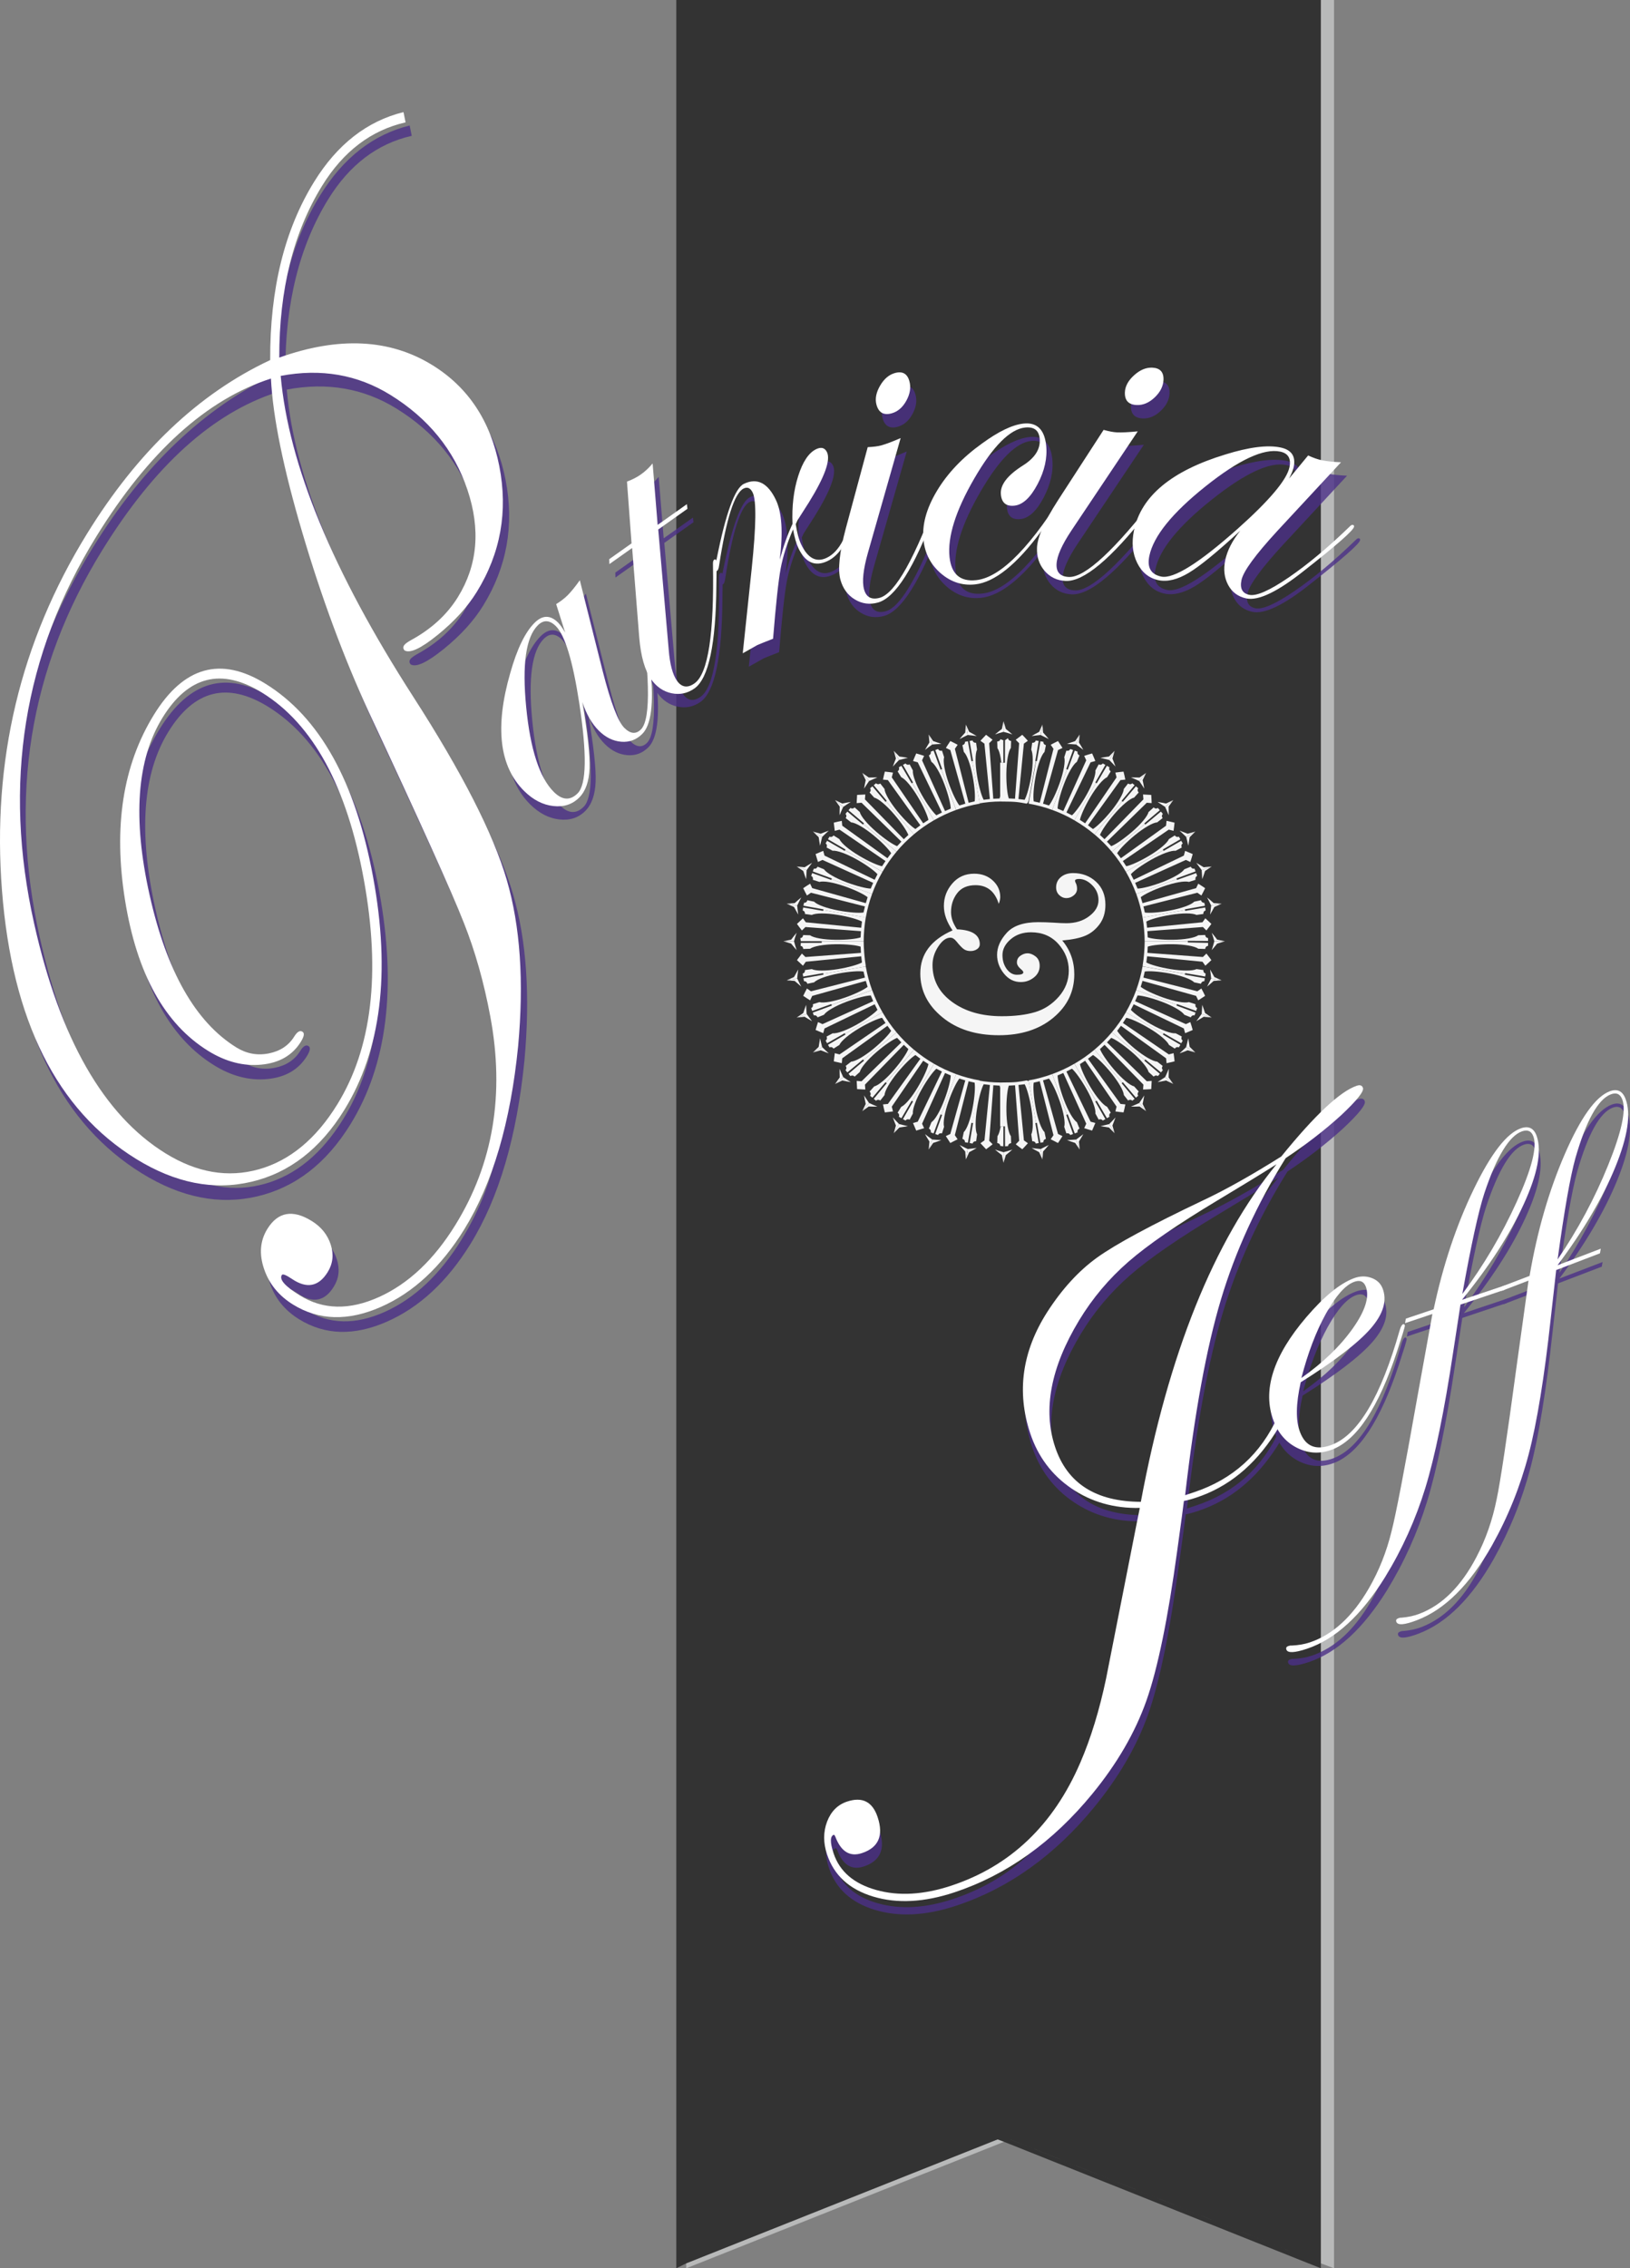 <?xml version="1.0" encoding="utf-8"?>
<!-- Generator: Adobe Illustrator 16.0.0, SVG Export Plug-In . SVG Version: 6.00 Build 0)  -->
<!DOCTYPE svg PUBLIC "-//W3C//DTD SVG 1.1//EN" "http://www.w3.org/Graphics/SVG/1.1/DTD/svg11.dtd">
<svg version="1.1" id="Layer_1" xmlns="http://www.w3.org/2000/svg" xmlns:xlink="http://www.w3.org/1999/xlink" x="0px" y="0px"
	 width="493.154px" height="686.162px" viewBox="0 0 493.154 686.162" enable-background="new 0 0 493.154 686.162"
	 xml:space="preserve">
<rect x="0" y="0" width="493.154" height="686.162" fill="#808080" stroke="none"/>
<g>
	<polygon opacity="0.6" fill="#DEDFE0" points="207.613,684.669 207.613,686.162 303.737,647.914 301.77,647.168 	"/>
	<polygon opacity="0.6" fill="#DEDFE0" points="403.613,-0.275 399.613,-0.275 399.613,684.668 403.613,686.162 	"/>
	<polygon display="none" opacity="0.6" fill="#DEDFE0" points="207.613,-0.275 207.613,684.669 301.864,647.168 303.832,647.914 
		305.613,647.166 399.613,684.668 399.613,-0.275 	"/>
	<polygon opacity="0.6" points="207.613,-0.275 204.613,-0.275 204.613,686.162 207.613,684.669 301.864,647.168 303.807,647.904 
		303.783,647.914 399.613,686.162 399.613,684.668 305.601,647.171 305.613,647.166 399.613,684.668 399.613,-0.275 	"/>
</g>
<g opacity="0.95">
	<path fill="#FFFFFF" d="M302.172,273.415c-0.594-1.893-1.473-3.311-2.641-4.242c-1.174-0.938-2.637-1.404-4.387-1.404
		c-2.482,0-4.336,0.82-5.57,2.449c-1.236,1.641-1.842,3.533-1.842,5.686c0,0.877,0.154,1.746,0.457,2.611
		c0.311,0.863,0.76,1.734,1.357,2.611c4.592,0.189,6.887,1.691,6.887,4.508c0,0.619-0.277,1.115-0.84,1.494
		c-0.555,0.379-1.209,0.566-1.965,0.566c-0.76,0-1.41-0.176-1.955-0.529c-0.541-0.355-1.314-1.15-2.303-2.379
		c-0.602-0.762-1.203-1.139-1.846-1.139c-1.262,0-2.471,0.891-3.643,2.664c-1.17,1.777-1.75,3.648-1.75,5.613
		c0,4.547,1.969,8.268,5.91,11.154c3.943,2.889,8.965,4.336,15.078,4.336c3.885,0,7.217-0.412,9.994-1.227
		c2.781-0.82,5.186-2.373,7.211-4.67c2.018-2.295,3.037-4.939,3.037-7.92c0-3.008-1.055-5.691-3.152-8.049
		c-2.113-2.355-4.873-3.531-8.287-3.531c-2.465,0-4.51,0.709-6.156,2.123c-1.645,1.416-2.471,3.01-2.471,4.781
		c0,1.631,0.426,3.029,1.275,4.197c0.857,1.172,1.889,1.752,3.094,1.752c0.662,0,1.15-0.062,1.467-0.188
		c0.326-0.137,0.48-0.316,0.48-0.555c0-0.232-0.242-0.557-0.744-0.963c-0.803-0.686-1.203-1.359-1.203-2.02
		c0-0.855,0.346-1.529,1.062-2.025c0.713-0.494,1.42-0.744,2.137-0.744c0.826,0,1.643,0.324,2.465,0.959
		c0.818,0.646,1.227,1.586,1.227,2.818c0,1.43-0.58,2.607-1.736,3.527c-1.164,0.932-2.488,1.393-3.98,1.393
		c-2.035,0-3.74-0.859-5.111-2.578c-1.377-1.711-2.061-3.602-2.061-5.662c0-2.299,0.984-4.523,2.953-6.68
		c1.938-2.127,5.105-3.193,9.514-3.193c1.35,0,2.852,0.047,4.508,0.141c1.652,0.119,2.984,0.176,3.982,0.176
		c2.746,0,5.059-0.709,6.922-2.133c1.871-1.42,2.803-3.027,2.803-4.828c0-1.75-0.629-3.262-1.895-4.527s-2.584-1.902-3.967-1.902
		c-0.828,0-1.244,0.189-1.244,0.57c0,0.164,0.113,0.459,0.33,0.885c0.184,0.43,0.285,0.938,0.285,1.529
		c0,0.783-0.334,1.447-1.002,1.99c-0.664,0.545-1.393,0.818-2.197,0.818c-0.836,0-1.561-0.305-2.189-0.908
		c-0.627-0.605-0.943-1.379-0.943-2.324c0-1.281,0.479-2.32,1.445-3.131c0.953-0.799,2.197-1.205,3.703-1.205
		c2.727,0,5.033,0.869,6.922,2.611c1.902,1.738,2.844,4.068,2.844,6.979c0,2.346-0.598,4.314-1.789,5.912
		c-1.195,1.6-2.633,2.748-4.297,3.447c-1.662,0.701-3.99,1.184-6.979,1.438c2.434,2.893,3.65,6.303,3.65,10.23
		c0,5.234-2.113,9.613-6.357,13.143c-4.236,3.529-9.725,5.291-16.475,5.291c-7.002,0-12.719-1.826-17.131-5.484
		c-4.426-3.656-6.627-8.055-6.627-13.193c0-2.938,0.816-5.486,2.447-7.656c1.639-2.166,4.078-3.957,7.312-5.381
		c-0.873-1.254-1.529-2.498-1.969-3.732c-0.436-1.225-0.654-2.449-0.654-3.658c0-2.576,0.852-4.85,2.562-6.814
		c1.705-1.969,3.902-2.949,6.609-2.949c2.271,0,4.156,0.693,5.643,2.076c1.494,1.385,2.236,3.049,2.236,4.99
		C302.611,271.976,302.471,272.661,302.172,273.415"/>
	<path fill="#FFFFFF" d="M358.576,294.374l6.051,1.031l0.15-0.91c-0.453-0.076-0.766-0.547-0.695-1.055l-2.074-0.283
		c-1.186,0.584-4.311,0.598-7.879,0.006c-3.322-0.547-6.113-1.359-7.305-2.012c0.098-0.625,0.154-1.246,0.234-1.871l16.756,1.645
		l0.865,1.205c0.611-0.547,1.223-1.111,1.82-1.693c-0.492-0.676-0.988-1.338-1.504-1.984l-1.055,1.041l-16.801-1.25
		c0.049-0.627,0.09-1.256,0.102-1.887c1.283-0.443,4.18-0.766,7.541-0.729c3.621,0.039,6.697,0.582,7.762,1.365l2.096,0.072
		c0.014-0.51,0.408-0.922,0.857-0.918l0.014-0.92l-6.145-0.143l0.008-0.36h-12.098h-0.699h-0.254c-0.008,2-0.219,5.077-0.641,7.514
		l0.25,0.107l0.689,0.146l11.918,2.104L358.576,294.374z"/>
	<path fill="#FFFFFF" d="M367.391,295.556c-0.422-0.777-0.838-1.543-1.281-2.287c0.135,0.902,0.24,1.812,0.324,2.725l3.156,0.557
		L367.391,295.556z"/>
	<path fill="#FFFFFF" d="M368.254,285.445l2.336-0.72h-3.203c-0.242,1-0.51,1.819-0.785,2.685
		C367.168,286.753,367.717,286.136,368.254,285.445"/>
	<path fill="#FFFFFF" d="M356.115,303.743l5.77,2.076l0.316-0.877c-0.43-0.15-0.654-0.666-0.486-1.158l-2.004-0.643
		c-1.266,0.371-4.348-0.162-7.762-1.369c-3.164-1.115-5.766-2.406-6.828-3.254c0.188-0.598,0.377-1.197,0.543-1.799l16.217,4.541
		l0.643,1.344c0.697-0.438,1.393-0.887,2.078-1.359c-0.355-0.754-0.734-1.492-1.129-2.217c-0.406,0.287-0.814,0.57-1.223,0.844
		l-16.32-4.15c0.156-0.609,0.297-1.223,0.422-1.832c1.352-0.207,4.258-0.023,7.553,0.588c3.561,0.66,6.486,1.732,7.404,2.688
		l2.049,0.43c0.109-0.496,0.559-0.84,1.002-0.748l0.168-0.912l-6.043-1.088l0.039-0.234l-11.914-2.094l-0.686-0.115l-0.254-0.045
		c-0.422,2.436-1.072,4.824-1.912,7.141l0.242,0.092l0.654,0.238l11.365,4.139L356.115,303.743z"/>
	<path fill="#FFFFFF" d="M364.592,306.446c-0.268-0.842-0.553-1.662-0.869-2.48c-0.031,0.914-0.08,1.826-0.158,2.744l3.01,1.094
		L364.592,306.446z"/>
	<path fill="#FFFFFF" d="M367.186,296.735l2.398-0.186l-3.154-0.557c-0.391,0.836-0.797,1.65-1.227,2.459
		C365.875,297.897,366.535,297.327,367.186,296.735"/>
	<path fill="#FFFFFF" d="M352.051,312.536l5.33,3.053l0.453-0.803c-0.404-0.23-0.52-0.771-0.281-1.225l-1.85-0.986
		c-1.311,0.146-4.246-0.918-7.396-2.699c-2.924-1.654-5.27-3.379-6.17-4.404c0.303-0.553,0.584-1.109,0.861-1.672l15.17,7.303
		l0.391,1.436c0.773-0.305,1.533-0.627,2.293-0.971c-0.223-0.807-0.461-1.598-0.725-2.385l-1.357,0.619l-15.342-6.947
		c0.264-0.57,0.51-1.145,0.744-1.729c1.357,0.033,4.188,0.721,7.334,1.902c3.389,1.27,6.086,2.838,6.814,3.943l1.953,0.783
		c0.18-0.473,0.684-0.729,1.111-0.568l0.33-0.863l-5.766-2.127l0.078-0.229l-11.363-4.137l-0.66-0.234l-0.242-0.096
		c-0.844,2.324-1.895,4.566-3.133,6.707l0.229,0.131l0.602,0.346l10.473,6.062L352.051,312.536z"/>
	<path fill="#FFFFFF" d="M359.934,316.677c-0.127-0.869-0.264-1.734-0.422-2.584c-0.193,0.889-0.418,1.779-0.637,2.666l2.77,1.605
		L359.934,316.677z"/>
	<path fill="#FFFFFF" d="M364.184,307.571l2.391,0.236l-3.016-1.098c-0.527,0.752-1.076,1.492-1.633,2.205
		C362.68,308.491,363.438,308.04,364.184,307.571"/>
	<path fill="#FFFFFF" d="M346.531,320.489l4.715,3.926l0.59-0.711c-0.352-0.285-0.387-0.846-0.062-1.248l-1.652-1.297
		c-1.318-0.086-4.016-1.643-6.82-3.941c-2.588-2.137-4.598-4.244-5.301-5.4c0.387-0.5,0.77-1.002,1.135-1.51l13.666,9.834
		l0.141,1.482c0.805-0.174,1.623-0.352,2.426-0.561c-0.078-0.828-0.184-1.652-0.303-2.473l-1.441,0.373l-13.9-9.508
		c0.352-0.514,0.699-1.043,1.033-1.576c1.332,0.27,3.994,1.434,6.887,3.146c3.125,1.848,5.498,3.857,6.033,5.072l1.775,1.115
		c0.273-0.439,0.809-0.596,1.205-0.363l0.465-0.797l-5.295-3.098l0.123-0.207l-10.473-6.062l-0.605-0.346l-0.225-0.131
		c-1.244,2.141-2.672,4.174-4.264,6.07l0.203,0.168l0.531,0.447l9.26,7.783L346.531,320.489z"/>
	<path fill="#FFFFFF" d="M353.566,325.937c0.027-0.885,0.043-1.752,0.043-2.619c-0.342,0.84-0.707,1.678-1.094,2.514l2.461,2.066
		L353.566,325.937z"/>
	<path fill="#FFFFFF" d="M359.328,317.714l2.316,0.654l-2.77-1.607c-0.654,0.648-1.322,1.277-1.996,1.885
		C357.697,318.356,358.51,318.046,359.328,317.714"/>
	<path fill="#FFFFFF" d="M339.707,327.368l3.977,4.688l0.699-0.611c-0.305-0.352-0.23-0.9,0.148-1.246l-1.402-1.559
		c-1.283-0.311-3.678-2.311-6.043-5.062c-2.191-2.547-3.797-4.969-4.289-6.234c0.471-0.42,0.928-0.855,1.377-1.291l11.764,12.049
		l-0.113,1.477c0.812-0.018,1.643-0.062,2.482-0.123c0.061-0.834,0.105-1.66,0.135-2.486l-1.48,0.117l-12.045-11.768
		c0.436-0.449,0.875-0.908,1.287-1.373c1.266,0.494,3.691,2.105,6.24,4.293c2.748,2.355,4.742,4.752,5.062,6.039l1.547,1.4
		c0.348-0.377,0.896-0.453,1.248-0.15l0.607-0.697l-4.686-3.973l0.154-0.182l-9.26-7.783l-0.531-0.449l-0.203-0.168
		c-1.59,1.9-3.352,3.658-5.25,5.25l0.166,0.201l0.453,0.531l7.773,9.262L339.707,327.368z"/>
	<path fill="#FFFFFF" d="M345.699,333.944c0.186-0.861,0.348-1.723,0.488-2.57c-0.482,0.764-0.984,1.535-1.508,2.291l2.066,2.455
		L345.699,333.944z"/>
	<path fill="#FFFFFF" d="M352.789,326.847l2.18,1.047l-2.453-2.064c-0.764,0.521-1.529,1.025-2.293,1.508
		C351.078,327.194,351.936,327.036,352.789,326.847"/>
	<path fill="#FFFFFF" d="M331.805,332.97l3.102,5.295l0.793-0.473c-0.234-0.391-0.066-0.926,0.363-1.195l-1.107-1.779
		c-1.213-0.529-3.229-2.916-5.076-6.031c-1.717-2.889-2.873-5.551-3.141-6.887c0.535-0.33,1.055-0.678,1.572-1.029l9.51,13.893
		l-0.369,1.447c0.805,0.117,1.639,0.223,2.471,0.299c0.211-0.803,0.395-1.619,0.553-2.42l-1.471-0.143l-9.84-13.674
		c0.518-0.363,1.023-0.744,1.512-1.129c1.164,0.699,3.273,2.709,5.404,5.303c2.299,2.795,3.854,5.496,3.943,6.822l1.291,1.652
		c0.4-0.32,0.959-0.293,1.256,0.061l0.703-0.58l-3.928-4.727l0.189-0.156l-7.773-9.262l-0.453-0.527l-0.168-0.203
		c-1.898,1.596-3.928,3.02-6.068,4.258l0.131,0.229l0.348,0.605l6.057,10.469L331.805,332.97z"/>
	<path fill="#FFFFFF" d="M336.564,340.476c0.33-0.814,0.637-1.631,0.932-2.449c-0.611,0.678-1.24,1.348-1.891,1.998l1.613,2.775
		L336.564,340.476z"/>
	<path fill="#FFFFFF" d="M344.781,334.718l1.965,1.402l-2.07-2.455c-0.83,0.383-1.678,0.748-2.504,1.084
		C343.033,334.757,343.902,334.749,344.781,334.718"/>
	<path fill="#FFFFFF" d="M323.047,337.095l2.117,5.766l0.871-0.324c-0.164-0.434,0.088-0.928,0.57-1.121l-0.791-1.941
		c-1.104-0.73-2.676-3.434-3.941-6.82c-1.186-3.148-1.867-5.975-1.902-7.33c0.58-0.242,1.16-0.484,1.736-0.742l6.934,15.336
		l-0.615,1.357c0.791,0.26,1.582,0.502,2.391,0.727c0.338-0.766,0.664-1.525,0.975-2.295l-1.441-0.395l-7.303-15.168
		c0.559-0.275,1.125-0.562,1.67-0.859c1.027,0.9,2.75,3.236,4.402,6.166c1.785,3.154,2.857,6.088,2.699,7.404l0.988,1.846
		c0.453-0.238,0.994-0.115,1.227,0.281l0.801-0.451l-3.055-5.33l0.215-0.121l-6.055-10.469l-0.348-0.604l-0.133-0.227
		c-2.135,1.238-4.385,2.289-6.705,3.133l0.092,0.244l0.232,0.658l4.141,11.363L323.047,337.095z"/>
	<path fill="#FFFFFF" d="M326.422,345.331c0.469-0.748,0.91-1.498,1.344-2.25c-0.715,0.562-1.453,1.105-2.205,1.639l1.098,3.018
		L326.422,345.331z"/>
	<path fill="#FFFFFF" d="M335.527,341.079l1.691,1.725l-1.613-2.777c-0.887,0.232-1.779,0.449-2.672,0.637
		C333.791,340.819,334.656,340.96,335.527,341.079"/>
	<path fill="#FFFFFF" d="M313.699,339.64l1.082,6.049l0.914-0.168c-0.094-0.453,0.246-0.893,0.75-1.008l-0.43-2.049
		c-0.963-0.912-2.031-3.844-2.689-7.4c-0.615-3.303-0.795-6.213-0.58-7.555c0.602-0.127,1.213-0.268,1.824-0.422l4.16,16.314
		c-0.281,0.414-0.553,0.822-0.844,1.227c0.721,0.391,1.455,0.766,2.211,1.131c0.475-0.688,0.918-1.381,1.357-2.084l-1.35-0.643
		l-4.539-16.215c0.607-0.168,1.205-0.352,1.803-0.545c0.848,1.064,2.135,3.666,3.252,6.838c1.207,3.418,1.734,6.486,1.361,7.76
		l0.65,1.992c0.488-0.16,1.002,0.061,1.156,0.488l0.871-0.303l-2.07-5.781l0.223-0.078l-4.139-11.371l-0.232-0.656l-0.094-0.244
		c-2.314,0.844-4.705,1.49-7.145,1.912l0.043,0.258l0.125,0.682l2.086,11.916L313.699,339.64z"/>
	<path fill="#FFFFFF" d="M315.58,348.341c0.598-0.65,1.17-1.314,1.723-1.982c-0.809,0.422-1.631,0.834-2.461,1.227l0.549,3.16
		L315.58,348.341z"/>
	<path fill="#FFFFFF" d="M325.297,345.743l1.357,1.988l-1.1-3.018c-0.914,0.076-1.828,0.131-2.742,0.164
		C323.631,345.188,324.457,345.472,325.297,345.743"/>
	<path fill="#FFFFFF" d="M304.053,340.725l0.027,6.039l0.922-0.068c-0.008-0.457,0.4-0.859,0.914-0.879l-0.07-2.105
		c-0.787-1.07-1.33-4.144-1.361-7.769c-0.039-3.357,0.289-6.253,0.729-7.539c0.629-0.02,1.262-0.053,1.891-0.1l1.248,16.793
		l-1.037,1.053c0.646,0.518,1.301,1.014,1.977,1.504c0.584-0.6,1.152-1.207,1.697-1.822l-1.209-0.861l-1.639-16.762
		c0.623-0.062,1.252-0.133,1.871-0.221c0.65,1.193,1.465,3.98,2.014,7.297c0.592,3.574,0.58,6.693-0.014,7.881l0.289,2.074
		c0.512-0.066,0.99,0.234,1.055,0.686l0.906-0.148l-1.027-6.049l0.236-0.043l-2.092-11.916l-0.123-0.682l-0.648-0.258
		c-2.43,0.426-2.994,0.641-7.994,0.641v0.26v0.693v12.302H304.053L304.053,340.725z"/>
	<path fill="#FFFFFF" d="M304.315,349.411c0.693-0.545,1.313-1.094,1.968-1.656c-0.855,0.279-1.67,0.539-2.67,0.789v3.207
		L304.315,349.411z"/>
	<path fill="#FFFFFF" d="M314.402,348.544l0.988,2.201l-0.549-3.16c-0.914-0.084-1.828-0.189-2.725-0.32
		C312.859,347.712,313.625,348.126,314.402,348.544"/>
	<path fill="#FFFFFF" d="M294.398,339.724l-1.027,6.051l0.904,0.15c0.074-0.453,0.545-0.752,1.051-0.686l0.289-2.078
		c-0.588-1.184-0.592-4.303-0.004-7.879c0.537-3.318,1.357-6.104,2.008-7.299c0.625,0.088,1.252,0.16,1.877,0.223l-1.645,16.76
		l-1.211,0.861c0.549,0.611,1.115,1.223,1.699,1.824c0.678-0.494,1.336-0.984,1.982-1.504l-1.037-1.055l1.252-16.795
		c0.625,0.049,1.258,0.082,1.891,0.102c0.43,1.283,0.76,4.174,0.725,7.533c-0.039,3.623-0.584,6.695-1.367,7.764l-0.066,2.094
		c0.516,0.02,0.92,0.398,0.914,0.855l0.924,0.118l0.025-6.039h-0.969v-12.304v-0.693v-0.26c-2,0-4.357-0.215-6.797-0.641
		l0.259,0.256l0.026,0.684l-2.011,11.914L294.398,339.724z"/>
	<path fill="#FFFFFF" d="M293.221,348.544c0.777-0.42,1.543-0.832,2.285-1.279c-0.896,0.131-1.807,0.232-2.725,0.32l-0.555,3.16
		L293.221,348.544z"/>
	<path fill="#FFFFFF" d="M303.115,349.411l0.498,2.336v-3.209c-1-0.246-1.704-0.51-2.575-0.789
		C301.688,348.315,302.42,348.866,303.115,349.411"/>
	<path fill="#FFFFFF" d="M285.033,337.267l-2.078,5.779l0.875,0.303c0.145-0.426,0.662-0.646,1.154-0.486l0.643-1.994
		c-0.365-1.27,0.162-4.344,1.371-7.758c1.111-3.172,2.404-5.773,3.252-6.838c0.598,0.193,1.195,0.379,1.801,0.547l-4.539,16.213
		l-1.354,0.637c0.439,0.703,0.889,1.398,1.357,2.092c0.752-0.363,1.49-0.742,2.211-1.131c-0.281-0.406-0.566-0.814-0.84-1.227
		l4.158-16.314c0.607,0.152,1.221,0.293,1.828,0.42c0.211,1.342,0.039,4.252-0.594,7.557c-0.654,3.557-1.73,6.488-2.686,7.4
		l-0.426,2.047c0.506,0.115,0.848,0.555,0.762,1.008l0.904,0.17l1.08-6.047l0.234,0.045l2.092-11.916l0.123-0.682l0.043-0.256
		c-2.426-0.426-4.824-1.068-7.145-1.912l-0.088,0.244l-0.238,0.654l-4.135,11.367L285.033,337.267z"/>
	<path fill="#FFFFFF" d="M282.322,345.743c0.844-0.273,1.666-0.557,2.482-0.865c-0.91-0.035-1.824-0.088-2.746-0.164l-1.094,3.018
		L282.322,345.743z"/>
	<path fill="#FFFFFF" d="M292.035,348.341l0.188,2.404l0.555-3.16c-0.836-0.393-1.648-0.803-2.457-1.227
		C290.875,347.026,291.441,347.69,292.035,348.341"/>
	<path fill="#FFFFFF" d="M276.236,333.204l-3.055,5.33l0.805,0.451c0.229-0.4,0.773-0.52,1.221-0.281l0.984-1.846
		c-0.145-1.32,0.914-4.25,2.699-7.402c1.648-2.928,3.383-5.266,4.406-6.168c0.551,0.299,1.113,0.586,1.68,0.859l-7.316,15.172
		l-1.434,0.395c0.305,0.766,0.629,1.525,0.973,2.293c0.803-0.23,1.594-0.469,2.391-0.729l-0.621-1.357l6.949-15.336
		c0.566,0.256,1.146,0.5,1.727,0.742c-0.027,1.355-0.713,4.182-1.902,7.328c-1.266,3.391-2.84,6.092-3.938,6.822l-0.783,1.947
		c0.471,0.188,0.725,0.682,0.562,1.115l0.865,0.328l2.127-5.764l0.232,0.084l4.137-11.369l0.236-0.654l0.092-0.246
		c-2.314-0.844-4.564-1.893-6.705-3.133l-0.127,0.23l-0.344,0.604l-6.064,10.469L276.236,333.204z"/>
	<path fill="#FFFFFF" d="M272.092,341.079c0.875-0.125,1.736-0.26,2.588-0.42c-0.891-0.189-1.783-0.406-2.672-0.641l-1.613,2.781
		L272.092,341.079z"/>
	<path fill="#FFFFFF" d="M281.197,345.331l-0.232,2.4l1.094-3.016c-0.752-0.529-1.49-1.076-2.207-1.639
		C280.279,343.837,280.73,344.589,281.197,345.331"/>
	<path fill="#FFFFFF" d="M268.281,327.679l-3.928,4.723l0.711,0.586c0.291-0.359,0.844-0.387,1.252-0.064l1.293-1.65
		c0.088-1.326,1.639-4.027,3.941-6.824c2.137-2.594,4.246-4.6,5.406-5.303c0.496,0.387,0.988,0.764,1.498,1.133l-9.826,13.668
		l-1.48,0.143c0.162,0.801,0.352,1.617,0.559,2.422c0.824-0.084,1.652-0.184,2.469-0.301l-0.369-1.453l9.51-13.887
		c0.514,0.352,1.041,0.697,1.578,1.029c-0.273,1.334-1.441,3.998-3.156,6.889c-1.84,3.113-3.854,5.494-5.062,6.029l-1.115,1.779
		c0.439,0.27,0.602,0.807,0.365,1.197l0.795,0.471l3.102-5.295l0.211,0.119l6.053-10.469l0.352-0.604l0.127-0.227
		c-2.137-1.238-4.176-2.664-6.068-4.262l-0.168,0.203l-0.443,0.529l-7.783,9.262L268.281,327.679z"/>
	<path fill="#FFFFFF" d="M262.836,334.718c0.885,0.031,1.754,0.045,2.625,0.035c-0.844-0.338-1.684-0.703-2.514-1.086l-2.07,2.455
		L262.836,334.718z"/>
	<path fill="#FFFFFF" d="M271.059,340.476l-0.65,2.324l1.604-2.775c-0.645-0.652-1.273-1.32-1.885-1.998
		C270.414,338.847,270.73,339.661,271.059,340.476"/>
	<path fill="#FFFFFF" d="M261.4,320.862l-4.686,3.971l0.607,0.697c0.352-0.303,0.896-0.225,1.248,0.154l1.555-1.402
		c0.312-1.287,2.312-3.686,5.062-6.039c2.549-2.191,4.971-3.797,6.236-4.295c0.422,0.469,0.854,0.928,1.287,1.377l-12.045,11.766
		l-1.477-0.115c0.025,0.824,0.07,1.648,0.127,2.484c0.84,0.061,1.662,0.104,2.488,0.129l-0.115-1.484l11.764-12.045
		c0.445,0.439,0.902,0.873,1.371,1.287c-0.496,1.27-2.104,3.691-4.293,6.24c-2.355,2.752-4.75,4.75-6.043,5.062l-1.396,1.557
		c0.377,0.344,0.447,0.895,0.145,1.246l0.703,0.604l3.969-4.686l0.186,0.152l7.781-9.264l0.449-0.525l0.162-0.205
		c-1.895-1.592-3.656-3.348-5.248-5.248l-0.197,0.164l-0.531,0.451l-9.264,7.781L261.4,320.862z"/>
	<path fill="#FFFFFF" d="M254.826,326.847c0.861,0.189,1.723,0.348,2.574,0.492c-0.773-0.482-1.537-0.986-2.299-1.508l-2.451,2.066
		L254.826,326.847z"/>
	<path fill="#FFFFFF" d="M261.922,333.944l-1.045,2.176l2.064-2.455c-0.527-0.756-1.027-1.521-1.512-2.291
		C261.57,332.222,261.734,333.085,261.922,333.944"/>
	<path fill="#FFFFFF" d="M255.811,312.954l-5.305,3.098l0.471,0.797c0.398-0.234,0.932-0.076,1.199,0.365l1.775-1.117
		c0.531-1.213,2.918-3.225,6.033-5.072c2.893-1.711,5.559-2.879,6.887-3.145c0.334,0.533,0.686,1.062,1.037,1.576l-13.904,9.51
		l-1.438-0.375c-0.117,0.818-0.223,1.643-0.307,2.471c0.803,0.205,1.621,0.391,2.426,0.559l0.135-1.479l13.672-9.834
		c0.365,0.51,0.748,1.01,1.129,1.51c-0.697,1.158-2.707,3.268-5.299,5.402c-2.791,2.297-5.498,3.857-6.816,3.941l-1.656,1.293
		c0.326,0.402,0.295,0.963-0.057,1.25l0.58,0.711l4.725-3.928l0.156,0.188l9.256-7.783l0.537-0.447l0.197-0.164
		c-1.596-1.898-3.023-3.934-4.26-6.074l-0.223,0.131l-0.611,0.346l-10.467,6.062L255.811,312.954z"/>
	<path fill="#FFFFFF" d="M248.291,317.714c0.818,0.33,1.635,0.643,2.451,0.932c-0.676-0.609-1.34-1.236-1.994-1.885l-2.777,1.607
		L248.291,317.714z"/>
	<path fill="#FFFFFF" d="M254.057,325.937l-1.406,1.961l2.457-2.066c-0.383-0.836-0.748-1.674-1.09-2.514
		C254.008,324.185,254.025,325.052,254.057,325.937"/>
	<path fill="#FFFFFF" d="M251.676,304.196l-5.766,2.125l0.324,0.865c0.43-0.162,0.932,0.096,1.121,0.568l1.941-0.787
		c0.734-1.104,3.434-2.67,6.82-3.941c3.143-1.184,5.969-1.867,7.336-1.9c0.232,0.582,0.473,1.158,0.732,1.73l-15.342,6.947
		l-1.352-0.621c-0.26,0.787-0.502,1.578-0.727,2.385c0.77,0.344,1.535,0.666,2.299,0.971l0.396-1.434l15.174-7.305
		c0.268,0.562,0.557,1.119,0.848,1.674c-0.893,1.023-3.234,2.748-6.156,4.404c-3.16,1.781-6.092,2.848-7.41,2.703l-1.846,0.984
		c0.238,0.453,0.119,0.996-0.281,1.223l0.453,0.803l5.326-3.053l0.127,0.211l10.469-6.059l0.605-0.352l0.229-0.129
		c-1.244-2.139-2.293-4.383-3.137-6.707l-0.242,0.094l-0.654,0.238l-11.369,4.135L251.676,304.196z"/>
	<path fill="#FFFFFF" d="M243.438,307.571c0.746,0.469,1.496,0.916,2.252,1.344c-0.559-0.715-1.107-1.453-1.643-2.205l-3.012,1.098
		L243.438,307.571z"/>
	<path fill="#FFFFFF" d="M247.693,316.677l-1.723,1.688l2.773-1.605c-0.232-0.889-0.443-1.777-0.639-2.666
		C247.953,314.942,247.812,315.808,247.693,316.677"/>
	<path fill="#FFFFFF" d="M249.125,294.849l-6.045,1.086l0.176,0.908c0.445-0.088,0.891,0.254,0.998,0.752l2.047-0.428
		c0.918-0.957,3.844-2.025,7.408-2.689c3.305-0.615,6.209-0.795,7.551-0.588c0.127,0.609,0.268,1.227,0.422,1.832l-16.322,4.15
		c-0.404-0.271-0.816-0.555-1.219-0.842c-0.395,0.723-0.768,1.465-1.129,2.215c0.686,0.475,1.385,0.922,2.084,1.361l0.643-1.344
		l16.215-4.543c0.168,0.604,0.348,1.203,0.545,1.799c-1.062,0.846-3.664,2.137-6.838,3.252c-3.418,1.209-6.486,1.738-7.756,1.373
		l-1.994,0.641c0.156,0.492-0.062,1.008-0.492,1.158l0.307,0.875l5.775-2.076l0.082,0.225l11.369-4.137l0.658-0.24l0.238-0.09
		c-0.848-2.318-1.484-4.707-1.912-7.143l-0.254,0.045l-0.689,0.115l-11.91,2.092L249.125,294.849z"/>
	<path fill="#FFFFFF" d="M240.432,296.735c0.654,0.592,1.314,1.162,1.984,1.717c-0.422-0.809-0.832-1.627-1.223-2.459l-3.162,0.557
		L240.432,296.735z"/>
	<path fill="#FFFFFF" d="M243.029,306.446l-1.99,1.359l3.012-1.094c-0.074-0.918-0.127-1.83-0.16-2.744
		C243.584,304.784,243.301,305.604,243.029,306.446"/>
	<path fill="#FFFFFF" d="M248.613,285.204l-6.32,0.027l-0.081,0.922c0.461-0.006,0.794,0.406,0.81,0.916l2.075-0.072
		c1.068-0.783,4.123-1.326,7.744-1.365c3.363-0.033,6.244,0.285,7.537,0.73c0.021,0.629,0.05,1.26,0.093,1.885l-16.79,1.252
		l-1.064-1.043c-0.512,0.648-1.01,1.309-1.5,1.984c0.6,0.582,1.204,1.146,1.819,1.695l0.865-1.207l16.756-1.645
		c0.064,0.625,0.145,1.246,0.229,1.871c-1.188,0.652-3.986,1.465-7.301,2.012c-3.572,0.59-6.691,0.58-7.879-0.006l-2.068,0.283
		c0.072,0.512-0.234,0.98-0.689,1.055l0.148,0.91l6.051-1.033l0.043,0.24l11.918-2.092l0.682-0.117l0.256-0.165
		c-0.422-2.436-0.633-5.518-0.643-7.518h-0.254h-0.703h-11.732V285.204L248.613,285.204z"/>
	<path fill="#FFFFFF" d="M239.363,285.445c0.537,0.691,1.096,1.308,1.652,1.964c-0.279-0.865-0.541-1.685-0.785-2.685h-3.211
		L239.363,285.445z"/>
	<path fill="#FFFFFF" d="M240.227,295.556l-2.197,0.994l3.158-0.557c0.082-0.916,0.189-1.824,0.316-2.725
		C241.068,294.013,240.641,294.778,240.227,295.556"/>
	<path fill="#FFFFFF" d="M249.043,275.552l-6.049-1.035l-0.148,0.908c0.455,0.08,0.76,0.547,0.686,1.055l2.074,0.293
		c1.188-0.596,4.307-0.602,7.879-0.012c3.314,0.545,6.113,1.363,7.305,2.014c-0.084,0.623-0.162,1.246-0.232,1.873l-16.758-1.648
		l-0.863-1.205c-0.611,0.549-1.221,1.115-1.82,1.693c0.49,0.678,0.99,1.344,1.502,1.986l1.064-1.043l16.791,1.248
		c-0.043,0.631-0.074,1.258-0.102,1.887c-1.283,0.438-4.174,0.766-7.545,0.73c-3.617-0.039-6.689-0.586-7.752-1.369l-2.096-0.07
		c-0.02,0.512-0.398,0.924-0.854,0.92l0.168,0.92l6.32,0.027v0.001h11.732h0.697h0.26c0.006-2,0.217-4.841,0.643-7.277l-0.256,0.011
		l-0.686-0.084l-11.914-2.076L249.043,275.552z"/>
	<path fill="#FFFFFF" d="M240.227,274.368c0.42,0.779,0.842,1.543,1.277,2.291c-0.127-0.902-0.232-1.812-0.316-2.725l-3.158-0.555
		L240.227,274.368z"/>
	<path fill="#FFFFFF" d="M239.363,284.245l-2.342,0.48h3.211c0.24-1,0.506-1.699,0.785-2.564
		C240.459,282.82,239.9,283.549,239.363,284.245"/>
	<path fill="#FFFFFF" d="M251.504,266.183l-5.783-2.074l-0.303,0.873c0.43,0.148,0.648,0.664,0.492,1.156l1.994,0.643
		c1.27-0.375,4.342,0.16,7.756,1.367c3.174,1.115,5.77,2.412,6.838,3.258c-0.193,0.594-0.377,1.195-0.545,1.799l-16.215-4.541
		l-0.637-1.346c-0.705,0.434-1.402,0.887-2.09,1.361c0.361,0.748,0.734,1.488,1.133,2.217c0.402-0.289,0.811-0.57,1.219-0.844
		l16.322,4.152c-0.158,0.605-0.299,1.217-0.426,1.832c-1.342,0.203-4.246,0.025-7.545-0.59c-3.564-0.66-6.496-1.73-7.41-2.689
		l-2.047-0.434c-0.105,0.506-0.549,0.846-1.002,0.756l-0.17,0.91l6.049,1.086l-0.045,0.236l11.914,2.09l0.686,0.115l0.256,0.047
		c0.426-2.436,1.062-4.826,1.91-7.146l-0.236-0.086l-0.658-0.242l-11.365-4.137L251.504,266.183z"/>
	<path fill="#FFFFFF" d="M243.029,263.476c0.271,0.84,0.555,1.668,0.861,2.48c0.035-0.908,0.088-1.828,0.16-2.744l-3.012-1.094
		L243.029,263.476z"/>
	<path fill="#FFFFFF" d="M240.432,273.19l-2.4,0.186l3.162,0.557c0.391-0.83,0.797-1.65,1.223-2.457
		C241.746,272.028,241.086,272.599,240.432,273.19"/>
	<path fill="#FFFFFF" d="M255.564,257.394l-5.326-3.057l-0.453,0.803c0.404,0.229,0.52,0.77,0.281,1.225l1.846,0.986
		c1.318-0.146,4.25,0.916,7.408,2.699c2.924,1.652,5.262,3.381,6.158,4.402c-0.295,0.553-0.58,1.113-0.85,1.68l-15.174-7.312
		l-0.395-1.434c-0.77,0.309-1.529,0.633-2.299,0.969c0.232,0.811,0.465,1.6,0.725,2.389l1.354-0.619l15.342,6.943
		c-0.26,0.572-0.51,1.148-0.734,1.73c-1.357-0.027-4.184-0.721-7.338-1.898c-3.385-1.277-6.086-2.842-6.816-3.945l-1.941-0.783
		c-0.189,0.477-0.691,0.732-1.121,0.57l-0.326,0.863l5.766,2.125l-0.088,0.232l11.369,4.135l0.658,0.238l0.238,0.09
		c0.844-2.318,1.895-4.566,3.137-6.705l-0.227-0.129l-0.607-0.352l-10.467-6.057L255.564,257.394z"/>
	<path fill="#FFFFFF" d="M247.693,253.247c0.119,0.873,0.264,1.736,0.412,2.586c0.195-0.891,0.41-1.783,0.643-2.672l-2.777-1.611
		L247.693,253.247z"/>
	<path fill="#FFFFFF" d="M243.438,262.351l-2.398-0.232l3.012,1.096c0.531-0.75,1.08-1.488,1.639-2.205
		C244.938,261.433,244.188,261.884,243.438,262.351"/>
	<path fill="#FFFFFF" d="M261.088,249.435l-4.721-3.93l-0.574,0.713c0.348,0.291,0.383,0.85,0.057,1.252l1.648,1.295
		c1.322,0.084,4.025,1.641,6.82,3.941c2.596,2.131,4.6,4.238,5.303,5.4c-0.387,0.494-0.764,1-1.133,1.51l-13.668-9.834l-0.141-1.479
		c-0.803,0.168-1.621,0.35-2.426,0.555c0.09,0.828,0.186,1.654,0.305,2.473l1.441-0.369l13.904,9.504
		c-0.357,0.516-0.703,1.043-1.033,1.578c-1.336-0.27-3.994-1.432-6.891-3.148c-3.121-1.848-5.502-3.857-6.033-5.068l-1.771-1.115
		c-0.273,0.436-0.805,0.6-1.203,0.367l-0.471,0.789l5.303,3.104l-0.121,0.207l10.467,6.057l0.607,0.352l0.227,0.127
		c1.236-2.139,2.668-4.174,4.26-6.07l-0.197-0.162l-0.537-0.451l-9.26-7.777L261.088,249.435z"/>
	<path fill="#FFFFFF" d="M254.057,243.989c-0.035,0.883-0.049,1.752-0.039,2.617c0.338-0.842,0.703-1.676,1.084-2.512l-2.461-2.064
		L254.057,243.989z"/>
	<path fill="#FFFFFF" d="M248.291,252.208l-2.32-0.654l2.777,1.613c0.654-0.648,1.318-1.277,1.994-1.887
		C249.922,251.567,249.109,251.878,248.291,252.208"/>
	<path fill="#FFFFFF" d="M267.912,242.554l-3.977-4.688l-0.703,0.607c0.303,0.352,0.236,0.9-0.145,1.246l1.4,1.557
		c1.279,0.312,3.684,2.309,6.043,5.062c2.189,2.543,3.797,4.967,4.293,6.234c-0.469,0.418-0.93,0.85-1.375,1.289l-11.764-12.047
		l0.115-1.48c-0.828,0.023-1.645,0.068-2.484,0.127c-0.061,0.832-0.105,1.658-0.137,2.482l1.482-0.113l12.049,11.762
		c-0.439,0.453-0.869,0.914-1.291,1.379c-1.262-0.494-3.688-2.102-6.232-4.291c-2.754-2.355-4.75-4.75-5.062-6.037l-1.555-1.402
		c-0.348,0.377-0.896,0.447-1.248,0.15l-0.607,0.697l4.68,3.973l-0.148,0.186l9.26,7.779l0.535,0.449l0.197,0.164
		c1.592-1.896,3.35-3.658,5.248-5.246l-0.162-0.201l-0.449-0.533l-7.777-9.26L267.912,242.554z"/>
	<path fill="#FFFFFF" d="M261.922,235.981c-0.188,0.861-0.352,1.719-0.492,2.572c0.484-0.768,0.984-1.535,1.512-2.293l-2.064-2.453
		L261.922,235.981z"/>
	<path fill="#FFFFFF" d="M254.826,243.073l-2.176-1.043l2.457,2.062c0.756-0.52,1.52-1.023,2.293-1.506
		C256.549,242.728,255.688,242.89,254.826,243.073"/>
	<path fill="#FFFFFF" d="M275.818,236.96l-3.104-5.303l-0.795,0.473c0.238,0.391,0.076,0.932-0.359,1.199l1.111,1.779
		c1.213,0.529,3.227,2.91,5.066,6.029c1.715,2.891,2.883,5.553,3.156,6.887c-0.531,0.332-1.064,0.676-1.578,1.029l-9.51-13.896
		l0.369-1.443c-0.812-0.119-1.639-0.221-2.469-0.303c-0.207,0.809-0.393,1.625-0.559,2.426l1.48,0.141l9.83,13.674
		c-0.514,0.363-1.01,0.742-1.506,1.131c-1.166-0.701-3.266-2.711-5.406-5.309c-2.299-2.795-3.854-5.498-3.938-6.818l-1.293-1.654
		c-0.408,0.318-0.965,0.291-1.256-0.068l-0.713,0.586l3.934,4.725l-0.184,0.156l7.773,9.26l0.453,0.531l0.158,0.201
		c1.898-1.592,3.932-3.018,6.072-4.258l-0.131-0.225l-0.348-0.604l-6.061-10.471L275.818,236.96z"/>
	<path fill="#FFFFFF" d="M271.059,229.442c-0.328,0.824-0.645,1.635-0.932,2.451c0.607-0.674,1.24-1.342,1.885-1.994l-1.604-2.779
		L271.059,229.442z"/>
	<path fill="#FFFFFF" d="M262.836,235.204l-1.959-1.398l2.064,2.455c0.832-0.383,1.672-0.744,2.516-1.09
		C264.59,235.165,263.715,235.181,262.836,235.204"/>
	<path fill="#FFFFFF" d="M284.576,232.827l-2.127-5.766l-0.865,0.328c0.162,0.424-0.092,0.926-0.562,1.115l0.777,1.945
		c1.104,0.734,2.678,3.432,3.947,6.824c1.182,3.145,1.867,5.969,1.902,7.33c-0.584,0.234-1.164,0.477-1.73,0.74l-6.949-15.344
		l0.621-1.355c-0.787-0.262-1.582-0.498-2.387-0.727c-0.34,0.762-0.664,1.523-0.967,2.293l1.432,0.396l7.312,15.17
		c-0.566,0.27-1.129,0.562-1.678,0.854c-1.025-0.896-2.76-3.238-4.408-6.164c-1.779-3.15-2.848-6.088-2.703-7.402l-0.984-1.848
		c-0.447,0.238-0.992,0.117-1.221-0.281l-0.801,0.451l3.051,5.328l-0.207,0.123l6.051,10.473l0.352,0.602l0.127,0.225
		c2.137-1.238,4.387-2.289,6.707-3.133l-0.092-0.246l-0.238-0.65l-4.135-11.367L284.576,232.827z"/>
	<path fill="#FFFFFF" d="M281.197,224.595c-0.467,0.744-0.918,1.498-1.34,2.25c0.711-0.559,1.455-1.105,2.201-1.637l-1.094-3.014
		L281.197,224.595z"/>
	<path fill="#FFFFFF" d="M272.092,228.847l-1.688-1.723l1.607,2.777c0.893-0.236,1.781-0.451,2.672-0.639
		C273.828,229.103,272.967,228.964,272.092,228.847"/>
	<path fill="#FFFFFF" d="M293.92,230.282l-1.082-6.049l-0.904,0.172c0.088,0.455-0.25,0.893-0.762,1l0.432,2.053
		c0.963,0.916,2.029,3.844,2.686,7.41c0.623,3.295,0.799,6.203,0.598,7.545c-0.611,0.129-1.227,0.273-1.828,0.424l-4.162-16.316
		c0.277-0.408,0.562-0.816,0.84-1.225c-0.717-0.389-1.455-0.766-2.211-1.129c-0.471,0.686-0.914,1.383-1.357,2.082l1.348,0.646
		l4.545,16.215c-0.607,0.166-1.205,0.346-1.803,0.545c-0.848-1.062-2.139-3.668-3.256-6.836c-1.203-3.418-1.736-6.492-1.365-7.762
		l-0.643-1.994c-0.488,0.162-1.006-0.059-1.156-0.49l-0.873,0.309l2.074,5.773l-0.23,0.084l4.141,11.369l0.232,0.65l0.092,0.246
		c2.32-0.844,4.717-1.479,7.146-1.904l-0.045-0.262l-0.121-0.682l-2.088-11.918L293.92,230.282z"/>
	<path fill="#FFFFFF" d="M292.035,221.587c-0.594,0.65-1.166,1.312-1.715,1.979c0.805-0.424,1.621-0.834,2.457-1.229l-0.555-3.156
		L292.035,221.587z"/>
	<path fill="#FFFFFF" d="M282.322,224.181l-1.357-1.986l1.094,3.014c0.918-0.078,1.832-0.133,2.746-0.166
		C283.988,224.735,283.166,224.454,282.322,224.181"/>
	<path fill="#FFFFFF" d="M303.57,230.725l-0.027-6.802l-0.922-0.317c0.004,0.459-0.41,0.671-0.918,0.691l0.07,2.014
		c0.785,1.061,1.33,4.092,1.365,7.713c0.035,3.355-0.295,6.233-0.725,7.518c-0.633,0.018-1.262,0.041-1.895,0.088l-1.252-16.798
		l1.041-1.059c-0.645-0.512-1.305-1.012-1.98-1.502c-0.586,0.6-1.152,1.203-1.701,1.818l1.213,0.863l1.643,16.758
		c-0.623,0.062-1.252,0.139-1.877,0.227c-0.648-1.193-1.467-3.984-2.008-7.303c-0.588-3.57-0.584-6.689,0.004-7.875l-0.289-2.076
		c-0.51,0.068-0.98-0.232-1.051-0.688l-0.91,0.148l1.033,6.053l-0.236,0.041l2.092,11.92l0.123,0.68l-0.547,0.262
		c2.436-0.428,4.797-0.643,6.797-0.643v-0.258v-0.695v-10.778H303.57L303.57,230.725z"/>
	<path fill="#FFFFFF" d="M303.115,220.517c-0.695,0.539-1.421,1.092-2.077,1.652c0.871-0.279,1.575-0.539,2.575-0.783v-3.209
		L303.115,220.517z"/>
	<path fill="#FFFFFF" d="M293.221,221.378l-0.994-2.197l0.555,3.156c0.918,0.088,1.828,0.193,2.725,0.32
		C294.758,222.214,293.994,221.792,293.221,221.378"/>
	<path fill="#FFFFFF" d="M313.221,230.2l1.027-6.051l-0.904-0.152c-0.07,0.455-0.545,0.754-1.055,0.686l-0.291,2.078
		c0.594,1.186,0.607,4.307,0.014,7.875c-0.545,3.314-1.357,6.104-2.012,7.305c-0.617-0.09-1.244-0.162-1.873-0.23l1.643-16.758
		l1.209-0.861c-0.545-0.613-1.115-1.221-1.695-1.818c-0.678,0.49-1.332,0.99-1.979,1.502l1.037,1.059l-1.252,16.791
		c-0.625-0.047-1.262-0.078-1.885-0.1c-0.439-1.287-0.77-4.178-0.734-7.537c0.039-3.621,0.588-6.695,1.367-7.758l0.07-2.098
		c-0.514-0.02-0.924-0.395-0.914-0.854l-0.924,0.646l-0.025,6.8h-1.432v10.778v0.695v0.262c5,0,5.557,0.213,7.99,0.641l0.343-0.262
		l0.271-0.682l2.161-11.918L313.221,230.2z"/>
	<path fill="#FFFFFF" d="M314.402,221.378c-0.781,0.414-1.543,0.836-2.285,1.279c0.896-0.127,1.811-0.234,2.725-0.32l0.549-3.156
		L314.402,221.378z"/>
	<path fill="#FFFFFF" d="M304.315,220.517l-0.702-2.34v3.209c1,0.244,1.814,0.504,2.67,0.783
		C305.633,221.61,305.009,221.058,304.315,220.517"/>
	<path fill="#FFFFFF" d="M322.59,232.655l2.074-5.773l-0.875-0.309c-0.145,0.432-0.668,0.652-1.156,0.49l-0.645,1.994
		c0.373,1.27-0.16,4.346-1.363,7.762c-1.117,3.168-2.404,5.773-3.252,6.836c-0.602-0.199-1.199-0.379-1.807-0.545l4.539-16.215
		l1.355-0.646c-0.436-0.693-0.889-1.396-1.359-2.082c-0.756,0.365-1.494,0.74-2.211,1.129c0.287,0.404,0.559,0.816,0.84,1.225
		l-4.16,16.316c-0.611-0.15-1.215-0.295-1.824-0.424c-0.215-1.342-0.039-4.25,0.58-7.545c0.658-3.566,1.736-6.494,2.693-7.41
		l0.426-2.053c-0.504-0.105-0.844-0.547-0.75-1.002l-0.914-0.172l-1.078,6.049l-0.242-0.045l-2.086,11.918l-0.123,0.682
		l-0.045,0.262c2.439,0.426,4.826,1.061,7.146,1.904l0.088-0.246l0.232-0.65l4.139-11.369L322.59,232.655z"/>
	<path fill="#FFFFFF" d="M325.297,224.181c-0.84,0.273-1.666,0.555-2.484,0.859c0.91,0.033,1.824,0.088,2.742,0.166l1.1-3.014
		L325.297,224.181z"/>
	<path fill="#FFFFFF" d="M315.58,221.587l-0.189-2.404l-0.549,3.156c0.83,0.395,1.648,0.805,2.461,1.229
		C316.75,222.901,316.174,222.237,315.58,221.587"/>
	<path fill="#FFFFFF" d="M331.379,236.718l3.049-5.33l-0.795-0.449c-0.238,0.396-0.773,0.518-1.227,0.281l-0.988,1.848
		c0.148,1.314-0.914,4.246-2.699,7.402c-1.646,2.924-3.375,5.266-4.402,6.166c-0.545-0.297-1.111-0.582-1.67-0.859l7.303-15.168
		l1.441-0.396c-0.311-0.77-0.627-1.529-0.975-2.293c-0.805,0.229-1.6,0.465-2.391,0.73l0.615,1.35l-6.934,15.344
		c-0.582-0.26-1.156-0.504-1.736-0.738c0.035-1.361,0.711-4.186,1.902-7.334c1.266-3.387,2.838-6.086,3.941-6.82l0.791-1.945
		c-0.479-0.191-0.734-0.688-0.57-1.115l-0.871-0.328l-2.117,5.762l-0.234-0.086l-4.135,11.367l-0.232,0.65l-0.092,0.246
		c2.314,0.844,4.564,1.889,6.701,3.133l0.137-0.23l0.348-0.6l6.051-10.473L331.379,236.718z"/>
	<path fill="#FFFFFF" d="M335.527,228.847c-0.875,0.119-1.736,0.258-2.59,0.418c0.893,0.188,1.785,0.402,2.672,0.639l1.613-2.777
		L335.527,228.847z"/>
	<path fill="#FFFFFF" d="M326.422,224.595l0.236-2.402l-1.098,3.014c0.752,0.531,1.49,1.078,2.205,1.637
		C327.336,226.093,326.891,225.341,326.422,224.595"/>
	<path fill="#FFFFFF" d="M339.332,242.249l3.934-4.723l-0.703-0.59c-0.299,0.361-0.861,0.389-1.262,0.068l-1.291,1.652
		c-0.084,1.32-1.639,4.023-3.943,6.82c-2.131,2.598-4.244,4.605-5.4,5.307c-0.492-0.387-0.998-0.768-1.506-1.133l9.83-13.67
		l1.471-0.143c-0.156-0.801-0.342-1.617-0.549-2.422c-0.83,0.08-1.66,0.182-2.469,0.299l0.369,1.443l-9.51,13.896
		c-0.52-0.355-1.041-0.695-1.578-1.029c0.271-1.33,1.432-3.996,3.143-6.883c1.846-3.125,3.863-5.504,5.08-6.033l1.104-1.779
		c-0.432-0.27-0.604-0.812-0.361-1.201l-0.795-0.473l-3.104,5.303l-0.211-0.119l-6.061,10.473l-0.342,0.602l-0.137,0.225
		c2.141,1.238,4.176,2.666,6.074,4.262l0.166-0.199l0.449-0.535l7.777-9.26L339.332,242.249z"/>
	<path fill="#FFFFFF" d="M344.781,235.204c-0.883-0.025-1.744-0.039-2.609-0.033c0.83,0.346,1.678,0.707,2.504,1.09l2.07-2.455
		L344.781,235.204z"/>
	<path fill="#FFFFFF" d="M336.564,229.442l0.654-2.322l-1.613,2.779c0.65,0.652,1.27,1.318,1.891,1.994
		C337.201,231.077,336.895,230.267,336.564,229.442"/>
	<path fill="#FFFFFF" d="M346.219,249.065l4.68-3.973l-0.602-0.699c-0.352,0.301-0.896,0.23-1.252-0.15l-1.553,1.402
		c-0.316,1.285-2.307,3.682-5.062,6.037c-2.547,2.191-4.973,3.797-6.234,4.295c-0.422-0.469-0.848-0.93-1.289-1.381l12.047-11.764
		l1.477,0.109c-0.027-0.82-0.062-1.646-0.133-2.48c-0.834-0.059-1.66-0.104-2.479-0.129l0.115,1.48l-11.766,12.047
		c-0.451-0.439-0.904-0.869-1.379-1.289c0.5-1.268,2.105-3.691,4.293-6.236c2.365-2.754,4.75-4.752,6.039-5.062l1.406-1.555
		c-0.383-0.348-0.457-0.896-0.15-1.248l-0.703-0.607l-3.973,4.688l-0.184-0.15l-7.779,9.26l-0.447,0.531l-0.168,0.201
		c1.898,1.592,3.662,3.352,5.252,5.248l0.203-0.164l0.531-0.449l9.254-7.781L346.219,249.065z"/>
	<path fill="#FFFFFF" d="M352.789,243.073c-0.854-0.188-1.711-0.348-2.566-0.486c0.764,0.482,1.529,0.986,2.293,1.506l2.453-2.062
		L352.789,243.073z"/>
	<path fill="#FFFFFF" d="M345.699,235.981l1.047-2.174l-2.066,2.453c0.523,0.756,1.025,1.523,1.508,2.293
		C346.047,237.698,345.885,236.841,345.699,235.981"/>
	<path fill="#FFFFFF" d="M351.812,256.972l5.301-3.102l-0.471-0.791c-0.396,0.232-0.932,0.07-1.199-0.367l-1.779,1.115
		c-0.527,1.209-2.91,3.223-6.031,5.07c-2.887,1.715-5.555,2.881-6.891,3.146c-0.328-0.531-0.676-1.061-1.031-1.578l13.904-9.506
		l1.441,0.371c0.119-0.814,0.225-1.641,0.303-2.471c-0.805-0.203-1.621-0.387-2.426-0.555l-0.141,1.475l-13.668,9.836
		c-0.363-0.512-0.75-1.016-1.137-1.51c0.703-1.164,2.711-3.27,5.299-5.4c2.805-2.299,5.502-3.857,6.82-3.941l1.652-1.295
		c-0.324-0.402-0.285-0.961,0.066-1.252l-0.594-0.713l-4.715,3.934l-0.154-0.186l-9.258,7.779l-0.533,0.451l-0.197,0.16
		c1.59,1.898,3.016,3.936,4.258,6.074l0.229-0.127l0.604-0.352l10.471-6.057L351.812,256.972z"/>
	<path fill="#FFFFFF" d="M359.328,252.208c-0.818-0.33-1.641-0.641-2.449-0.93c0.674,0.611,1.342,1.238,1.996,1.887l2.77-1.613
		L359.328,252.208z"/>
	<path fill="#FFFFFF" d="M353.566,243.989l1.402-1.963l-2.457,2.066c0.383,0.836,0.746,1.672,1.09,2.51
		C353.605,245.741,353.594,244.872,353.566,243.989"/>
	<path fill="#FFFFFF" d="M355.953,265.726l5.762-2.123l-0.33-0.863c-0.422,0.164-0.928-0.096-1.111-0.57l-1.953,0.785
		c-0.725,1.104-3.426,2.668-6.811,3.945c-3.143,1.182-5.977,1.871-7.338,1.9c-0.234-0.582-0.48-1.158-0.738-1.73l15.34-6.943
		l1.359,0.619c0.258-0.789,0.504-1.58,0.725-2.385c-0.766-0.34-1.529-0.664-2.299-0.973l-0.387,1.434l-15.174,7.311
		c-0.273-0.564-0.555-1.125-0.861-1.678c0.9-1.021,3.246-2.748,6.174-4.4c3.146-1.785,6.082-2.846,7.396-2.701l1.85-0.986
		c-0.236-0.457-0.127-1,0.281-1.223l-0.457-0.805l-5.326,3.057l-0.119-0.215l-10.471,6.057l-0.604,0.352l-0.229,0.127
		c1.24,2.141,2.289,4.389,3.133,6.707l0.242-0.088l0.66-0.238l11.363-4.139L355.953,265.726z"/>
	<path fill="#FFFFFF" d="M364.184,262.351c-0.752-0.467-1.504-0.918-2.25-1.344c0.555,0.717,1.098,1.455,1.635,2.205l3.01-1.098
		L364.184,262.351z"/>
	<path fill="#FFFFFF" d="M359.934,253.247l1.715-1.693l-2.766,1.613c0.225,0.883,0.445,1.777,0.633,2.674
		C359.67,254.983,359.807,254.12,359.934,253.247"/>
	<path fill="#FFFFFF" d="M358.492,275.073l6.047-1.084l-0.172-0.91c-0.443,0.088-0.891-0.252-1-0.758l-2.049,0.436
		c-0.914,0.959-3.846,2.029-7.404,2.689c-3.305,0.615-6.211,0.795-7.555,0.59c-0.123-0.613-0.254-1.229-0.422-1.834l16.32-4.15
		c0.41,0.273,0.818,0.555,1.223,0.844c0.395-0.729,0.773-1.465,1.129-2.221c-0.686-0.473-1.379-0.926-2.078-1.357l-0.641,1.346
		l-16.217,4.541c-0.166-0.605-0.355-1.205-0.545-1.801c1.062-0.844,3.664-2.145,6.828-3.256c3.424-1.205,6.496-1.742,7.766-1.367
		l2-0.645c-0.168-0.488,0.053-1.006,0.488-1.156l-0.316-0.873l-5.77,2.074l-0.08-0.229l-11.369,4.141l-0.654,0.238l-0.242,0.086
		c0.844,2.322,1.486,4.713,1.916,7.145l0.25-0.047l0.688-0.117l11.912-2.088L358.492,275.073z"/>
	<path fill="#FFFFFF" d="M367.186,273.19c-0.646-0.592-1.311-1.164-1.982-1.717c0.426,0.807,0.836,1.627,1.227,2.457l3.16-0.557
		L367.186,273.19z"/>
	<path fill="#FFFFFF" d="M364.592,263.476l1.982-1.357l-3.01,1.094c0.078,0.916,0.131,1.836,0.158,2.744
		C364.039,265.144,364.324,264.315,364.592,263.476"/>
	<path fill="#FFFFFF" d="M359.363,284.604l6.148,0.033l-0.02-0.895c-0.447,0.008-0.838-0.39-0.852-0.904l-2.102,0.081
		c-1.066,0.783-4.139,1.331-7.756,1.368c-3.357,0.037-6.252-0.289-7.541-0.727c-0.018-0.629-0.053-1.259-0.102-1.886l16.797-1.249
		l1.059,1.042c0.516-0.643,1.012-1.309,1.504-1.984c-0.602-0.58-1.205-1.146-1.824-1.697l-0.865,1.207l-16.756,1.646
		c-0.07-0.625-0.137-1.246-0.234-1.869c1.195-0.654,3.986-1.471,7.305-2.014c3.572-0.59,6.691-0.584,7.879,0.01l2.078-0.289
		c-0.07-0.512,0.234-0.977,0.691-1.055l-0.15-0.908l-6.047,1.035l-0.049-0.24l-11.914,2.09l-0.684,0.115l-0.256-0.069
		c0.426,2.436,0.637,5.279,0.643,7.279h0.258h0.695h12.098L359.363,284.604z"/>
	<path fill="#FFFFFF" d="M368.254,284.245c-0.537-0.695-1.086-1.426-1.648-2.084c0.281,0.865,0.539,1.564,0.785,2.564h3.209
		L368.254,284.245z"/>
	<path fill="#FFFFFF" d="M367.391,274.368l2.199-0.988l-3.156,0.555c-0.078,0.914-0.189,1.822-0.324,2.725
		C366.553,275.911,366.979,275.144,367.391,274.368"/>
</g>
<g>
	<g opacity="0.8">
		<path fill="#4B3087" d="M124.57,41.085c-10.398,2.361-18.818,8.752-25.26,19.178c-8.689,14.076-13.018,31.424-12.99,52.053
			c18.02-6.438,33.479-5.68,46.365,2.277c10.848,6.701,17.611,16.898,20.275,30.594c2.672,13.693,0.398,26.391-6.818,38.074
			c-2.83,4.576-6.775,8.92-11.854,13.037c-5.08,4.115-8.428,5.672-10.057,4.674c-0.404-0.484-0.451-0.986-0.139-1.49
			c0.264-0.422,0.938-0.943,2.025-1.557c6.246-3.393,11.014-7.764,14.307-13.098c5.959-9.652,6.912-20.49,2.867-32.523
			c-4.045-12.031-11.838-21.605-23.365-28.725c-9.918-6.123-20.977-8.031-33.172-5.727c2.373,26.877,15.752,59.258,40.133,97.145
			c14.764,22.93,24.205,41.406,28.314,55.418c4.113,14.016,5.266,30.828,3.461,50.436c-2.293,23.059-7.73,41.545-16.312,55.439
			c-7.016,11.367-15.459,19.209-25.332,23.537c-9.873,4.326-18.707,4.076-26.506-0.736c-4.324-2.674-7.26-6.262-8.799-10.783
			c-1.533-4.525-1.211-8.572,0.988-12.127c3.189-5.176,7.672-5.98,13.438-2.422c2.885,1.779,4.807,4.168,5.764,7.166
			c0.959,2.992,0.658,5.764-0.914,8.299c-2.719,4.416-6.318,5.117-10.793,2.115c-1.811-1.23-2.848-1.637-3.109-1.213
			c-0.838,1.361,0.988,3.422,5.484,6.191c7.035,4.354,15.021,4.512,23.949,0.482c8.926-4.029,16.639-11.307,23.127-21.824
			c11.465-18.562,14.984-39.633,10.568-63.203c-1.932-10.326-4.604-19.758-7.996-28.293c-3.646-9.275-13.234-30.535-28.773-63.781
			c-7.6-16.52-14.301-34.59-20.1-54.211c-5.803-19.623-8.986-35.234-9.559-46.826c-19.438,6.266-37.061,22.197-52.867,47.801
			C8.83,202.237,2.547,241.337,12.074,283.745c7.797,34.791,21.062,57.967,39.801,69.531c9.496,5.871,18.922,7.475,28.285,4.824
			c9.369-2.648,17.266-9.188,23.703-19.617c10.521-17.041,13.215-39.701,8.078-67.986c-5.131-28.289-15.422-47.193-30.844-56.723
			c-12.291-7.588-22.34-5.068-30.141,7.564c-7.799,12.631-9.105,30.531-3.924,53.689c5.176,23.162,13.951,38.562,26.314,46.193
			c3.049,1.885,6.309,2.484,9.77,1.797c3.467-0.684,6.043-2.393,7.729-5.117c0.891-1.451,1.725-1.939,2.484-1.467
			c0.684,0.42,0.518,1.436-0.479,3.053c-2.525,4.088-6.494,6.393-11.91,6.922c-5.418,0.535-10.795-0.842-16.129-4.137
			c-13.215-8.16-21.615-23.355-25.201-45.596c-3.592-22.236-0.67-40.984,8.752-56.246c9.002-14.582,20.242-17.711,33.723-9.389
			c16.447,10.152,27.33,29.695,32.654,58.625c5.324,28.934,2.41,52.424-8.736,70.482c-7.277,11.783-16.641,19.031-28.086,21.738
			c-11.449,2.711-23.105,0.406-34.973-6.926c-23.992-14.814-37.527-41.873-40.6-81.186c-3.074-39.307,5.518-75.367,25.773-108.176
			c15.391-24.924,33.867-42.434,55.449-52.537c-0.094-21.475,4.338-39.469,13.291-53.965c7.014-11.357,16.037-18.398,27.08-21.131"
			/>
		<path fill="#4B3087" d="M195.77,186.921c0.82,0.816,1.789,7.447,2.904,19.895c0.984,10.146,0.154,16.551-2.486,19.217
			c-1.787,1.807-3.92,2.607-6.395,2.402c-2.482-0.199-4.736-1.311-6.775-3.328c-2.113-2.094-3.783-4.992-5.008-8.688
			c1.602,9.348,2.332,16.014,2.195,19.982c-0.139,3.98-1.176,6.949-3.119,8.906c-2.055,2.076-4.672,2.938-7.852,2.58
			c-3.176-0.355-6.119-1.873-8.822-4.549c-7.514-7.451-8.914-19.354-4.193-35.715c2.031-7.217,4.465-12.256,7.299-15.117
			c2.406-2.428,4.781-2.479,7.137-0.148c0.664,0.658,1.389,1.689,2.178,3.086l-2.732-8.639c1.441-0.902,2.604-1.807,3.496-2.707
			c1.051-1.059,2.27-2.562,3.668-4.518l6.906,27.449c2.455,9.584,4.648,15.322,6.566,17.223c1.84,1.824,3.518,1.973,5.035,0.439
			c1.555-1.566,2.244-5.855,2.078-12.859c-0.168-7.01-1.113-14.9-2.834-23.68c-0.158-0.619-0.139-1.033,0.055-1.229
			C195.299,186.688,195.535,186.69,195.77,186.921z M170.012,193.47c-1.92-1.898-3.752-1.969-5.496-0.207
			c-3.572,3.602-4.734,11.822-3.486,24.662c1.248,12.842,4.045,21.416,8.391,25.723c2.549,2.521,4.943,2.648,7.195,0.377
			c2.674-2.705,2.83-11.828,0.461-27.373C175.104,203.919,172.754,196.188,170.012,193.47z"/>
		<path fill="#4B3087" d="M209.643,156.573l0.18,1.396l-8.84,6.262l3.172,36.371c0.355,4.412,1.186,7.539,2.488,9.383
			c1.438,2.021,3.215,2.283,5.326,0.787c4.098-2.906,5.955-14.945,5.566-36.121c-0.004-0.676,0.109-1.092,0.332-1.252
			c0.268-0.189,0.498-0.152,0.689,0.115c0.049,0.168,0.082,0.689,0.094,1.561l-0.08,6.045c-0.135,17.758-2.34,28.152-6.617,31.188
			c-2.117,1.496-4.43,1.98-6.928,1.459c-2.506-0.521-4.57-1.932-6.195-4.227c-1.912-2.703-3.113-6.916-3.598-12.654l-2.146-27.059
			l-6.887,4.875l-0.043-1.488l6.748-4.781l-1.381-18.688c1.605-0.596,3.016-1.322,4.229-2.184c1.26-0.893,2.434-1.996,3.529-3.312
			l1.518,18.588L209.643,156.573z"/>
		<path fill="#4B3087" d="M261.77,154.743c0.188,0.402-0.432,2.939-1.863,7.611c-1.775,6.006-4.328,9.805-7.668,11.408
			c-3.785,1.814-6.725,0.535-8.824-3.836c-0.666-1.393-1.215-3.299-1.643-5.725c-1.822,4.238-3.07,8.168-3.744,11.795
			c-0.676,3.627-1.445,10.725-2.307,21.287c-2.732,1.064-4.318,1.703-4.768,1.916c-0.197,0.098-1.662,0.924-4.402,2.482
			l2.713-25.699c1.348-12.873,1.443-20.506,0.299-22.891c-0.666-1.393-1.576-1.816-2.723-1.266
			c-2.785,1.34-5.273,9.121-7.455,23.344c-0.113,0.914-0.346,1.451-0.699,1.617c-0.221,0.047-0.389-0.051-0.514-0.301
			c-0.068-0.273-0.066-0.521,0.016-0.742l0.443-2.512c2.768-13.891,5.521-21.49,8.26-22.805c3.984-1.912,7.205-0.311,9.66,4.814
			c1.836,3.826,2.227,9.875,1.182,18.139c1.152-4.221,2.445-7.842,3.873-10.85c-0.232-5.328,0.342-10.16,1.719-14.488
			c1.377-4.332,3.188-7.031,5.42-8.107c1.547-0.736,2.637-0.439,3.277,0.906c1.146,2.387-0.676,7.449-5.463,15.188
			c-0.76,1.221-1.914,3.025-3.455,5.418l-0.537,1.174c0.404,2.623,0.959,4.678,1.672,6.168c2.004,4.176,4.576,5.512,7.713,4.004
			c3.889-1.863,6.574-7.107,8.072-15.742c0.467-1.574,0.832-2.422,1.078-2.539C261.408,154.37,261.629,154.448,261.77,154.743z"/>
		<path fill="#4B3087" d="M287.205,152.034c-0.01,0.174-0.154,0.672-0.443,1.494l-2.137,5.656
			c-6.18,16.648-11.904,25.697-17.17,27.145c-2.5,0.689-4.834,0.375-7-0.949c-2.166-1.314-3.617-3.301-4.346-5.959
			c-0.848-3.082-0.309-8.266,1.639-15.547l6.623-24.555c1.748-0.078,3.102-0.254,4.061-0.516c1.432-0.396,3.4-1.135,5.9-2.225
			l-9.908,34.721c-1.42,5.023-1.807,8.701-1.17,11.043c0.664,2.391,2.242,3.242,4.742,2.555c4.732-1.305,10.74-12.035,18.021-32.195
			c0.127-0.604,0.312-0.943,0.58-1.014C286.918,151.601,287.121,151.714,287.205,152.034z M276.975,119.384
			c0.514,1.861,0.211,3.814-0.91,5.867c-1.121,2.057-2.615,3.336-4.469,3.85c-2.391,0.656-3.92-0.209-4.576-2.602
			c-0.486-1.758-0.127-3.67,1.078-5.744c1.199-2.072,2.711-3.359,4.518-3.854C274.887,116.271,276.346,117.101,276.975,119.384z"/>
		<path fill="#4B3087" d="M327.031,149.622c0.076,0.709-3.299,5.734-10.115,15.076c-7.457,10.129-14.158,15.508-20.084,16.145
			c-3.836,0.412-7.285-0.703-10.344-3.34c-3.062-2.639-4.809-5.986-5.242-10.041c-0.492-4.604,0.861-9.576,4.064-14.906
			c3.189-5.334,7.748-10.121,13.676-14.361c4.988-3.639,9.15-5.639,12.498-5.998c4.061-0.432,6.346,1.76,6.873,6.582
			c0.4,3.783-0.475,7.703-2.615,11.76c-2.135,4.057-4.473,6.215-6.996,6.486c-2.465,0.266-3.832-0.836-4.09-3.303
			c-0.309-2.906,1.92-5.861,6.701-8.869c3.695-2.336,5.361-5.066,5.018-8.193c-0.254-2.467-1.734-3.557-4.416-3.27
			c-4.553,0.492-9.658,5.613-15.328,15.367c-5.66,9.758-8.166,17.705-7.506,23.842c0.549,5.158,3.242,7.473,8.078,6.955
			c7.57-0.812,16.922-10.451,28.027-28.914c0.625-0.953,1.104-1.449,1.428-1.482C326.879,149.192,327.006,149.345,327.031,149.622z"
			/>
		<path fill="#4B3087" d="M353.58,153.198c-0.057,0.162-0.352,0.592-0.889,1.287l-3.762,4.732
			c-10.994,13.953-19.207,20.812-24.666,20.576c-2.598-0.109-4.721-1.125-6.381-3.041c-1.656-1.924-2.422-4.258-2.303-7.012
			c0.141-3.197,2.246-7.963,6.328-14.297l13.826-21.344c1.691,0.461,3.039,0.711,4.023,0.756c1.49,0.062,3.592-0.043,6.307-0.309
			L325.99,164.56c-2.891,4.346-4.389,7.729-4.49,10.154c-0.115,2.48,1.137,3.771,3.727,3.885
			c4.898,0.207,13.918-8.164,27.021-25.123c0.299-0.537,0.584-0.803,0.857-0.791C353.434,152.694,353.594,152.868,353.58,153.198z
			 M353.848,118.983c-0.084,1.926-0.971,3.697-2.672,5.305c-1.701,1.613-3.516,2.377-5.441,2.293
			c-2.482-0.107-3.664-1.396-3.559-3.879c0.078-1.814,1.006-3.527,2.785-5.133c1.777-1.607,3.605-2.371,5.484-2.291
			C352.811,115.38,353.945,116.614,353.848,118.983z"/>
		<path fill="#4B3087" d="M411.482,163.423c-0.232,1.135-5.266,5.562-15.096,13.275c-7.973,6.352-13.795,9.15-17.469,8.389
			c-2.482-0.518-4.324-1.871-5.502-4.057c-1.178-2.188-1.477-4.688-0.893-7.49c0.607-2.916,2.119-5.898,4.559-8.938
			c-6.971,6.434-12.156,10.684-15.566,12.73c-3.418,2.049-6.469,2.799-9.158,2.242c-2.869-0.6-5.014-2.326-6.447-5.184
			c-1.432-2.859-1.762-6.15-0.988-9.875c2.158-10.365,11.373-18.023,27.668-22.979c7.15-2.227,12.709-2.936,16.646-2.117
			c3.34,0.695,4.676,2.662,4.008,5.902c-0.189,0.914-0.654,2.088-1.406,3.512l5.766-6.998c1.539,0.711,2.928,1.197,4.17,1.453
			c1.455,0.303,3.385,0.506,5.779,0.611l-19.252,20.752c-6.701,7.279-10.309,12.246-10.863,14.889
			c-0.52,2.539,0.268,4.025,2.373,4.463c2.162,0.447,6.139-1.309,11.922-5.268c5.787-3.959,11.883-9.049,18.309-15.275
			c0.436-0.473,0.795-0.68,1.068-0.625C411.426,162.903,411.557,163.099,411.482,163.423z M391.957,145.394
			c0.549-2.643-0.383-4.219-2.816-4.723c-4.967-1.029-12.498,2.473-22.58,10.516c-10.09,8.043-15.754,15.061-17.002,21.051
			c-0.721,3.512,0.475,5.588,3.607,6.238c3.727,0.775,11.461-4.07,23.203-14.527C385.98,155.36,391.176,149.173,391.957,145.394z"/>
	</g>
	<g>
		<path fill="#FFFFFF" d="M122.705,37.019c-10.391,2.357-18.803,8.744-25.238,19.16c-8.674,14.061-13,31.393-12.977,51.994
			c18.006-6.43,33.447-5.67,46.32,2.277c10.838,6.693,17.592,16.879,20.252,30.561c2.672,13.682,0.398,26.363-6.811,38.037
			c-2.824,4.572-6.768,8.908-11.842,13.021c-5.07,4.113-8.42,5.668-10.041,4.67c-0.406-0.484-0.453-0.982-0.141-1.486
			c0.26-0.422,0.938-0.939,2.023-1.555c6.238-3.389,11.006-7.756,14.293-13.084c5.955-9.643,6.91-20.471,2.865-32.49
			c-4.039-12.018-11.826-21.582-23.342-28.693c-9.906-6.117-20.953-8.025-33.139-5.725c2.371,26.854,15.736,59.199,40.09,97.047
			c14.752,22.906,24.18,41.365,28.285,55.361c4.105,14,5.262,30.793,3.455,50.381c-2.289,23.031-7.719,41.496-16.291,55.383
			c-7.01,11.342-15.443,19.182-25.305,23.502c-9.863,4.32-18.688,4.078-26.484-0.734c-4.314-2.662-7.248-6.258-8.785-10.779
			c-1.535-4.508-1.207-8.545,0.99-12.102c3.188-5.162,7.662-5.969,13.418-2.418c2.879,1.775,4.801,4.164,5.762,7.156
			s0.656,5.758-0.912,8.299c-2.717,4.404-6.311,5.109-10.779,2.109c-1.811-1.225-2.846-1.639-3.107-1.213
			c-0.84,1.359,0.986,3.42,5.479,6.188c7.029,4.342,15.002,4.5,23.924,0.471c8.914-4.025,16.621-11.299,23.104-21.797
			c11.453-18.541,14.969-39.59,10.557-63.137c-1.93-10.316-4.596-19.738-7.988-28.264c-3.641-9.264-13.219-30.502-28.738-63.713
			c-7.594-16.504-14.287-34.551-20.082-54.152c-5.795-19.604-8.977-35.197-9.545-46.779c-19.418,6.256-37.025,22.174-52.816,47.75
			C7.094,198.007,0.82,237.062,10.338,279.427c7.783,34.754,21.035,57.908,39.754,69.469c9.486,5.857,18.9,7.455,28.258,4.811
			s17.248-9.178,23.678-19.594c10.506-17.021,13.199-39.664,8.07-67.92c-5.127-28.26-15.402-47.145-30.814-56.664
			c-12.279-7.58-22.316-5.062-30.107,7.559c-7.789,12.617-9.1,30.494-3.922,53.633c5.168,23.137,13.936,38.523,26.287,46.148
			c3.047,1.881,6.303,2.48,9.762,1.795c3.465-0.688,6.035-2.391,7.719-5.115c0.893-1.447,1.725-1.936,2.482-1.459
			c0.682,0.416,0.516,1.432-0.479,3.045c-2.525,4.08-6.484,6.385-11.898,6.916c-5.412,0.535-10.785-0.844-16.115-4.135
			c-13.199-8.152-21.59-23.33-25.174-45.547c-3.586-22.215-0.668-40.943,8.746-56.186c8.99-14.57,20.217-17.695,33.686-9.383
			c16.43,10.143,27.303,29.668,32.619,58.564c5.316,28.902,2.41,52.371-8.729,70.408c-7.268,11.771-16.623,19.014-28.059,21.709
			c-11.438,2.711-23.082,0.408-34.939-6.916c-23.967-14.793-37.49-41.828-40.555-81.098c-3.072-39.266,5.514-75.287,25.746-108.061
			c15.373-24.898,33.832-42.389,55.391-52.484c-0.09-21.455,4.338-39.426,13.279-53.906c7.008-11.346,16.021-18.381,27.051-21.107"
			/>
		<path fill="#FFFFFF" d="M193.936,182.862c0.824,0.816,1.793,7.447,2.908,19.891c0.982,10.148,0.15,16.553-2.488,19.219
			c-1.785,1.807-3.918,2.607-6.396,2.404c-2.48-0.203-4.732-1.312-6.771-3.33c-2.113-2.094-3.785-4.99-5.012-8.688
			c1.604,9.348,2.336,16.014,2.195,19.986c-0.139,3.979-1.176,6.949-3.115,8.906c-2.057,2.076-4.674,2.936-7.854,2.578
			c-3.176-0.355-6.119-1.875-8.822-4.549c-7.516-7.451-8.916-19.354-4.197-35.713c2.033-7.219,4.467-12.258,7.299-15.117
			c2.406-2.426,4.781-2.477,7.135-0.146c0.666,0.66,1.391,1.689,2.178,3.088l-2.729-8.643c1.438-0.902,2.602-1.805,3.494-2.705
			c1.049-1.059,2.27-2.562,3.662-4.521l6.908,27.451c2.457,9.58,4.65,15.326,6.568,17.219c1.84,1.826,3.518,1.975,5.033,0.445
			c1.551-1.57,2.246-5.857,2.08-12.865c-0.17-7.006-1.115-14.898-2.836-23.676c-0.158-0.621-0.141-1.033,0.053-1.229
			C193.467,182.628,193.697,182.63,193.936,182.862z M168.176,189.409c-1.92-1.898-3.752-1.973-5.5-0.207
			c-3.568,3.602-4.73,11.822-3.482,24.662c1.248,12.842,4.043,21.416,8.391,25.723c2.551,2.521,4.941,2.646,7.197,0.375
			c2.674-2.705,2.832-11.824,0.457-27.369C173.271,199.854,170.918,192.128,168.176,189.409z"/>
		<path fill="#FFFFFF" d="M207.811,152.511l0.178,1.398l-8.842,6.262l3.172,36.369c0.354,4.412,1.188,7.541,2.49,9.385
			c1.438,2.023,3.215,2.285,5.326,0.783c4.098-2.902,5.951-14.941,5.568-36.121c-0.006-0.672,0.105-1.09,0.328-1.248
			c0.266-0.191,0.498-0.15,0.693,0.115c0.045,0.168,0.082,0.691,0.094,1.562l-0.082,6.045c-0.133,17.758-2.338,28.154-6.615,31.186
			c-2.115,1.5-4.43,1.986-6.928,1.465c-2.506-0.523-4.568-1.934-6.193-4.229c-1.914-2.701-3.115-6.914-3.6-12.656l-2.146-27.059
			l-6.885,4.875l-0.047-1.49l6.75-4.781l-1.381-18.684c1.604-0.596,3.014-1.322,4.229-2.184c1.262-0.893,2.436-1.996,3.531-3.312
			l1.518,18.59L207.811,152.511z"/>
		<path fill="#FFFFFF" d="M259.938,150.685c0.188,0.398-0.428,2.936-1.863,7.611c-1.771,6.006-4.334,9.803-7.664,11.404
			c-3.789,1.816-6.727,0.537-8.826-3.836c-0.668-1.393-1.215-3.297-1.645-5.723c-1.82,4.236-3.066,8.166-3.744,11.791
			c-0.676,3.629-1.445,10.729-2.305,21.291c-2.732,1.062-4.318,1.701-4.77,1.916c-0.197,0.1-1.664,0.922-4.404,2.484l2.717-25.699
			c1.344-12.871,1.443-20.506,0.299-22.893c-0.668-1.391-1.576-1.814-2.723-1.264c-2.789,1.338-5.273,9.119-7.457,23.344
			c-0.113,0.916-0.344,1.453-0.695,1.617c-0.223,0.047-0.391-0.055-0.514-0.301c-0.07-0.273-0.068-0.52,0.016-0.744l0.445-2.512
			c2.768-13.893,5.52-21.49,8.258-22.807c3.984-1.91,7.207-0.309,9.66,4.814c1.838,3.83,2.232,9.877,1.184,18.145
			c1.154-4.223,2.445-7.842,3.873-10.85c-0.232-5.33,0.336-10.162,1.719-14.488c1.375-4.33,3.189-7.031,5.422-8.109
			c1.537-0.734,2.633-0.436,3.279,0.906c1.141,2.387-0.678,7.451-5.469,15.188c-0.756,1.219-1.91,3.025-3.451,5.418l-0.537,1.176
			c0.404,2.621,0.959,4.678,1.67,6.168c2.008,4.176,4.574,5.51,7.717,4.004c3.889-1.861,6.574-7.109,8.072-15.74
			c0.465-1.574,0.83-2.426,1.076-2.545C259.572,150.306,259.791,150.388,259.938,150.685z"/>
		<path fill="#FFFFFF" d="M285.371,147.97c-0.012,0.176-0.156,0.676-0.447,1.502l-2.135,5.654
			c-6.184,16.645-11.906,25.699-17.18,27.146c-2.492,0.688-4.828,0.375-6.996-0.949c-2.166-1.316-3.611-3.307-4.35-5.963
			c-0.844-3.084-0.303-8.266,1.643-15.549l6.619-24.551c1.748-0.08,3.102-0.252,4.064-0.518c1.438-0.395,3.402-1.135,5.902-2.225
			l-9.906,34.721c-1.424,5.023-1.811,8.705-1.172,11.041c0.658,2.393,2.24,3.242,4.74,2.559
			c4.732-1.305,10.744-12.037,18.018-32.195c0.133-0.605,0.316-0.943,0.586-1.018C285.078,147.538,285.285,147.653,285.371,147.97z
			 M275.137,115.323c0.516,1.861,0.207,3.816-0.91,5.865c-1.125,2.055-2.613,3.336-4.469,3.85c-2.395,0.656-3.92-0.207-4.578-2.6
			c-0.484-1.756-0.129-3.67,1.076-5.746c1.205-2.072,2.707-3.357,4.514-3.854C273.055,112.206,274.514,113.036,275.137,115.323z"/>
		<path fill="#FFFFFF" d="M325.195,145.562c0.07,0.711-3.301,5.734-10.121,15.076c-7.457,10.127-14.15,15.506-20.074,16.143
			c-3.84,0.416-7.295-0.705-10.354-3.34c-3.059-2.641-4.803-5.986-5.238-10.041c-0.496-4.607,0.861-9.574,4.061-14.906
			c3.195-5.336,7.752-10.121,13.68-14.363c4.992-3.637,9.15-5.637,12.5-5.996c4.055-0.432,6.34,1.76,6.863,6.584
			c0.404,3.781-0.465,7.701-2.605,11.756c-2.141,4.061-4.475,6.217-7,6.488c-2.467,0.264-3.828-0.838-4.084-3.303
			c-0.32-2.906,1.916-5.859,6.689-8.867c3.703-2.338,5.365-5.068,5.031-8.191c-0.26-2.469-1.736-3.557-4.426-3.27
			c-4.543,0.49-9.658,5.611-15.324,15.369c-5.66,9.752-8.164,17.699-7.51,23.84c0.555,5.156,3.248,7.473,8.072,6.955
			c7.578-0.812,16.924-10.451,28.043-28.914c0.609-0.953,1.098-1.445,1.428-1.484C325.041,145.132,325.174,145.284,325.195,145.562z
			"/>
		<path fill="#FFFFFF" d="M351.742,149.138c-0.061,0.162-0.352,0.592-0.883,1.287l-3.775,4.732
			c-10.986,13.951-19.199,20.812-24.662,20.578c-2.588-0.107-4.715-1.125-6.375-3.043c-1.652-1.922-2.418-4.258-2.305-7.01
			c0.137-3.195,2.246-7.961,6.324-14.299l13.83-21.342c1.691,0.463,3.037,0.711,4.025,0.752c1.484,0.064,3.59-0.039,6.301-0.309
			l-20.074,30.014c-2.891,4.344-4.381,7.73-4.49,10.15c-0.109,2.48,1.139,3.775,3.727,3.887c4.912,0.213,13.922-8.162,27.018-25.123
			c0.303-0.535,0.59-0.803,0.865-0.793C351.605,148.634,351.756,148.806,351.742,149.138z M352.012,114.923
			c-0.084,1.926-0.977,3.699-2.672,5.305c-1.701,1.611-3.512,2.377-5.445,2.291c-2.475-0.105-3.66-1.396-3.561-3.879
			c0.084-1.816,1.012-3.527,2.799-5.135c1.771-1.604,3.6-2.369,5.477-2.289C350.973,111.317,352.111,112.554,352.012,114.923z"/>
		<path fill="#FFFFFF" d="M409.658,159.362c-0.236,1.137-5.273,5.564-15.113,13.277c-7.971,6.352-13.785,9.148-17.463,8.389
			c-2.484-0.52-4.32-1.871-5.498-4.057c-1.178-2.191-1.477-4.688-0.896-7.494c0.605-2.916,2.123-5.896,4.553-8.938
			c-6.971,6.436-12.15,10.686-15.561,12.734c-3.414,2.049-6.461,2.799-9.164,2.236c-2.855-0.592-5.014-2.32-6.438-5.18
			c-1.432-2.859-1.762-6.15-0.992-9.875c2.152-10.365,11.373-18.023,27.658-22.98c7.164-2.227,12.713-2.934,16.66-2.113
			c3.34,0.693,4.672,2.658,4.008,5.9c-0.193,0.918-0.664,2.088-1.406,3.512l5.766-6.998c1.537,0.713,2.936,1.201,4.17,1.455
			c1.455,0.303,3.389,0.51,5.783,0.609l-19.256,20.752c-6.697,7.281-10.314,12.244-10.863,14.891
			c-0.523,2.537,0.258,4.023,2.373,4.461c2.162,0.449,6.139-1.307,11.926-5.264c5.775-3.961,11.879-9.053,18.312-15.275
			c0.432-0.473,0.787-0.684,1.055-0.629C409.592,158.843,409.729,159.04,409.658,159.362z M390.125,141.333
			c0.545-2.643-0.387-4.219-2.812-4.723c-4.967-1.031-12.504,2.475-22.584,10.516s-15.75,15.062-16.998,21.049
			c-0.725,3.512,0.471,5.59,3.604,6.24c3.73,0.773,11.461-4.07,23.199-14.527C384.145,151.298,389.342,145.112,390.125,141.333z"/>
	</g>
</g>
<g>
	<g opacity="0.8">
		<path fill="#4B3087" d="M412.918,333.146c0.344,1.049-1.836,3.785-6.568,8.219c-4.936,4.5-10.543,8.84-16.822,13.016
			c-8.697,13.951-15.211,28.189-19.57,42.723c-4.359,14.537-7.975,34.275-10.84,59.234l2.609-0.873
			c11.809-3.908,20.281-11.559,25.418-22.941c2.555-5.645,3.449-12.301,2.686-19.941c-0.088-1.205,0.145-1.908,0.707-2.092
			c0.619-0.209,1.061,0.041,1.287,0.73c2.58,7.82,0.752,16.613-5.492,26.393c-6.258,9.783-14.203,16.264-23.85,19.451
			c-1.463,0.494-2.701,0.83-3.734,1.016c-0.115,1.049-0.779,6.031-2.018,14.953c-2.812,20.676-5.934,35.846-9.352,45.506
			c-3.418,9.641-8.877,19.035-16.369,28.182c-11.967,14.578-25.871,24.51-41.705,29.756c-9.137,3.031-17.328,3.459-24.547,1.281
			c-7.221-2.174-11.893-6.432-13.992-12.783c-1.16-3.488-1.164-6.783,0.021-9.887c1.186-3.088,3.203-5.121,6.068-6.07
			c4.602-1.523,7.682,0.049,9.229,4.721c1.855,5.578,0.264,9.207-4.754,10.877c-3.631,1.199-6.307-0.43-8.016-4.898
			c-0.092-0.281-0.242-0.506-0.457-0.656c-1.178,0.387-1.223,2.268-0.105,5.602c1.822,5.514,6.135,9.211,12.91,11.109
			c6.785,1.891,14.371,1.455,22.732-1.336c17.859-5.912,30.867-18.318,39.002-37.199c3.205-7.404,5.797-15.908,7.814-25.461
			c3.137-15.994,6.305-32.025,9.488-48.107l0.703-3.484c-7.77,0.18-14.648-1.789-20.643-5.869c-6.002-4.08-10.178-9.66-12.52-16.697
			c-4.162-12.559-2.447-24.785,5.15-36.672c4.496-6.986,9.541-12.498,15.135-16.523c5.604-4.021,16.189-9.744,31.785-17.156
			c6.834-3.199,14.797-7.66,23.898-13.387c10.225-12.605,17.838-19.738,22.865-21.406
			C412.049,332.155,412.66,332.378,412.918,333.146z M386.768,356.22c-4.342,2.766-10.271,6.387-17.764,10.887
			c-12.146,7.285-21.16,13.486-27.043,18.607c-5.895,5.129-10.859,11.035-14.92,17.721c-8.592,14.24-11.025,27.008-7.273,38.303
			c3.662,11.027,12.301,16.559,25.945,16.611C354.076,413.517,367.762,379.476,386.768,356.22z"/>
		<path fill="#4B3087" d="M425.58,404.94c0.061,0.158-0.146,0.992-0.619,2.504l-1.719,5.352
			c-5.586,16.977-12.143,26.896-19.67,29.756c-3.557,1.355-7.031,1.201-10.424-0.453c-3.389-1.643-5.811-4.395-7.277-8.254
			c-3.477-9.141-0.15-19.619,9.953-31.416c5.316-6.191,10.082-10.098,14.295-11.697c1.828-0.701,3.604-0.738,5.309-0.141
			c1.709,0.602,2.861,1.688,3.459,3.262c1.389,3.66,0.184,7.672-3.613,12.053c-3.797,4.369-10.867,9.795-21.186,16.273
			c-1.467,6.543-1.537,11.57-0.205,15.064c1.656,4.363,4.852,5.656,9.578,3.869c8.029-3.057,14.895-14.625,20.586-34.725
			c0.307-1.041,0.654-1.639,1.066-1.787C425.32,404.577,425.492,404.688,425.58,404.94z M413.781,393.253
			c-0.621-1.623-1.824-2.098-3.596-1.424c-2.693,1.021-5.523,4.232-8.512,9.633c-2.963,5.396-5.436,11.869-7.389,19.418
			c6.602-4.656,11.783-9.664,15.57-15.02C413.631,400.509,414.932,396.306,413.781,393.253z"/>
		<path fill="#4B3087" d="M465.496,347.782c1.547,4.584,0.232,11.432-3.943,20.531c-4.162,9.105-10.389,18.744-18.672,28.916
			l13.289-4.455l-0.312,1.391l-13.443,4.512l-2.209,14.404c-2.686,17.807-5.49,31.48-8.42,41.027
			c-2.928,9.555-6.988,18.545-12.178,27c-7.182,11.576-15.043,18.797-23.594,21.668c-3.814,1.271-5.902,1.363-6.275,0.252
			c-0.172-0.514,0.025-0.873,0.598-1.057c0.408-0.143,0.738-0.191,0.984-0.152c2.016-0.092,3.875-0.404,5.52-0.957
			c6.957-2.338,12.91-7.803,17.891-16.396c3.045-5.27,5.32-11.016,6.85-17.258c1.287-5.02,3.863-18.369,7.695-40.066l4.65-25.623
			l-8.271,2.777l0.232-1.371l8.416-2.83c2.852-13.381,6.891-25.496,12.143-36.342c5.256-10.838,10.037-16.99,14.361-18.439
			C463.121,344.544,464.688,345.362,465.496,347.782z M464.516,347.94c-0.566-1.699-1.705-2.266-3.406-1.695
			c-3.91,1.316-7.738,7.582-11.488,18.811c-1.828,5.658-4.047,15.797-6.648,30.418c6.482-8.697,11.967-17.988,16.441-27.857
			C463.908,357.743,465.609,351.187,464.516,347.94z"/>
		<path fill="#4B3087" d="M492.342,336.437c1.73,4.518,0.697,11.408-3.09,20.676c-3.793,9.27-9.611,19.16-17.469,29.658
			l13.078-5.002l-0.246,1.4l-13.24,5.061l-1.621,14.484c-1.943,17.9-4.188,31.682-6.729,41.344
			c-2.535,9.664-6.219,18.809-11.061,27.471c-6.703,11.859-14.256,19.393-22.689,22.621c-3.748,1.432-5.846,1.604-6.258,0.514
			c-0.193-0.514-0.01-0.867,0.545-1.088c0.408-0.152,0.734-0.215,0.977-0.188c2.029-0.168,3.857-0.562,5.484-1.182
			c6.855-2.615,12.586-8.32,17.203-17.113c2.83-5.389,4.869-11.229,6.135-17.525c1.09-5.066,3.107-18.514,6.057-40.344L463,391.435
			l-8.141,3.111l0.176-1.377l8.297-3.166c2.295-13.492,5.842-25.766,10.641-36.814c4.799-11.043,9.324-17.389,13.596-19.016
			C489.84,333.296,491.436,334.052,492.342,336.437z M491.375,336.63c-0.637-1.668-1.797-2.193-3.469-1.549
			c-3.861,1.469-7.43,7.895-10.709,19.264c-1.59,5.73-3.383,15.951-5.393,30.678c6.123-8.967,11.225-18.475,15.293-28.521
			C491.172,346.46,492.596,339.825,491.375,336.63z"/>
	</g>
	<g>
		<path fill="#FFFFFF" d="M412.361,329.106c0.346,1.045-1.838,3.779-6.566,8.219c-4.93,4.498-10.537,8.838-16.822,13.014
			c-8.695,13.949-15.213,28.193-19.564,42.721c-4.367,14.537-7.975,34.281-10.85,59.238l2.615-0.863
			c11.807-3.922,20.279-11.568,25.418-22.951c2.549-5.645,3.449-12.297,2.689-19.941c-0.094-1.205,0.141-1.908,0.703-2.096
			c0.619-0.203,1.059,0.039,1.287,0.732c2.584,7.822,0.748,16.617-5.498,26.395c-6.254,9.777-14.199,16.264-23.84,19.451
			c-1.463,0.49-2.707,0.83-3.74,1.01c-0.113,1.051-0.777,6.033-2.012,14.955c-2.812,20.676-5.938,35.85-9.352,45.504
			c-3.42,9.65-8.877,19.045-16.379,28.188c-11.967,14.578-25.871,24.504-41.695,29.76c-9.141,3.029-17.322,3.453-24.553,1.283
			c-7.229-2.18-11.887-6.436-13.992-12.791c-1.156-3.494-1.15-6.771,0.023-9.889c1.189-3.1,3.207-5.123,6.068-6.068
			c4.605-1.525,7.682,0.047,9.232,4.727c1.85,5.58,0.26,9.199-4.76,10.865c-3.621,1.203-6.301-0.422-8.016-4.891
			c-0.092-0.281-0.232-0.508-0.451-0.668c-1.18,0.389-1.23,2.262-0.111,5.617c1.824,5.504,6.139,9.203,12.916,11.102
			c6.789,1.898,14.361,1.455,22.732-1.322c17.852-5.918,30.867-18.324,39.002-37.209c3.199-7.41,5.793-15.902,7.805-25.465
			c3.137-15.99,6.311-32.016,9.492-48.104l0.707-3.48c-7.77,0.172-14.65-1.789-20.648-5.869
			c-6.004-4.088-10.174-9.654-12.516-16.705c-4.158-12.561-2.449-24.785,5.145-36.672c4.496-6.984,9.545-12.498,15.141-16.521
			c5.602-4.02,16.193-9.74,31.781-17.156c6.832-3.197,14.791-7.658,23.896-13.385c10.227-12.607,17.842-19.732,22.869-21.408
			C411.5,328.118,412.109,328.339,412.361,329.106z M386.219,352.187c-4.352,2.76-10.271,6.381-17.768,10.877
			c-12.143,7.283-21.156,13.486-27.045,18.611c-5.893,5.129-10.863,11.029-14.918,17.723c-8.602,14.234-11.027,27.006-7.273,38.303
			c3.66,11.018,12.305,16.547,25.945,16.607C353.527,409.478,367.207,375.438,386.219,352.187z"/>
		<path fill="#FFFFFF" d="M425.035,400.905c0.047,0.154-0.158,0.988-0.629,2.496l-1.715,5.35
			c-5.594,16.982-12.15,26.898-19.674,29.754c-3.559,1.357-7.031,1.207-10.414-0.441c-3.396-1.643-5.828-4.402-7.283-8.256
			c-3.475-9.145-0.152-19.621,9.949-31.412c5.318-6.205,10.078-10.104,14.301-11.707c1.824-0.699,3.594-0.744,5.295-0.141
			c1.715,0.602,2.865,1.689,3.463,3.26c1.385,3.658,0.18,7.674-3.617,12.055c-3.801,4.373-10.857,9.799-21.18,16.277
			c-1.469,6.545-1.547,11.57-0.211,15.061c1.652,4.365,4.852,5.662,9.578,3.867c8.035-3.047,14.895-14.619,20.586-34.717
			c0.311-1.043,0.658-1.641,1.066-1.799C424.771,400.536,424.938,400.649,425.035,400.905z M413.227,389.22
			c-0.619-1.627-1.824-2.102-3.594-1.432c-2.691,1.027-5.525,4.234-8.504,9.641c-2.977,5.396-5.438,11.873-7.396,19.412
			c6.6-4.656,11.781-9.664,15.57-15.018C413.078,396.468,414.379,392.265,413.227,389.22z"/>
		<path fill="#FFFFFF" d="M464.955,343.745c1.533,4.588,0.225,11.43-3.955,20.535c-4.166,9.105-10.389,18.742-18.672,28.914
			l13.283-4.459l-0.299,1.393l-13.447,4.514l-2.215,14.406c-2.68,17.807-5.488,31.477-8.41,41.027
			c-2.936,9.553-6.988,18.545-12.182,27c-7.172,11.576-15.047,18.795-23.594,21.664c-3.811,1.279-5.906,1.359-6.271,0.256
			c-0.176-0.518,0.021-0.873,0.584-1.062c0.414-0.139,0.742-0.189,0.984-0.146c2.025-0.092,3.881-0.406,5.523-0.959
			c6.961-2.328,12.916-7.811,17.887-16.395c3.049-5.273,5.33-11.018,6.852-17.258c1.295-5.018,3.867-18.365,7.707-40.064
			l4.641-25.629l-8.27,2.771l0.232-1.361l8.416-2.83c2.848-13.387,6.891-25.502,12.141-36.344
			c5.248-10.838,10.029-16.992,14.354-18.439C462.564,340.507,464.133,341.323,464.955,343.745z M463.965,343.897
			c-0.57-1.697-1.703-2.262-3.41-1.689c-3.906,1.316-7.742,7.586-11.486,18.807c-1.824,5.66-4.033,15.799-6.641,30.422
			c6.482-8.699,11.963-17.994,16.439-27.861C463.359,353.698,465.061,347.147,463.965,343.897z"/>
		<path fill="#FFFFFF" d="M491.797,332.397c1.73,4.518,0.686,11.406-3.098,20.676c-3.797,9.271-9.611,19.154-17.465,29.66
			l13.082-5.004l-0.254,1.404l-13.242,5.059l-1.625,14.484c-1.941,17.898-4.18,31.68-6.723,41.344
			c-2.531,9.654-6.215,18.812-11.066,27.469c-6.697,11.861-14.252,19.398-22.684,22.615c-3.754,1.443-5.842,1.615-6.254,0.518
			c-0.199-0.514-0.01-0.865,0.545-1.076c0.408-0.16,0.729-0.227,0.975-0.189c2.027-0.168,3.859-0.562,5.484-1.197
			c6.855-2.607,12.596-8.316,17.201-17.109c2.838-5.383,4.873-11.229,6.139-17.529c1.086-5.062,3.107-18.514,6.051-40.338
			l3.586-25.795l-8.143,3.111l0.18-1.373l8.289-3.168c2.299-13.494,5.844-25.768,10.643-36.814
			c4.791-11.051,9.316-17.387,13.588-19.018C489.287,329.257,490.887,330.011,491.797,332.397z M490.82,332.595
			c-0.637-1.674-1.793-2.197-3.467-1.549c-3.863,1.471-7.432,7.893-10.709,19.26c-1.592,5.73-3.385,15.951-5.389,30.674
			c6.117-8.963,11.215-18.471,15.289-28.516C490.623,342.413,492.047,335.786,490.82,332.595z"/>
	</g>
</g>
</svg>
